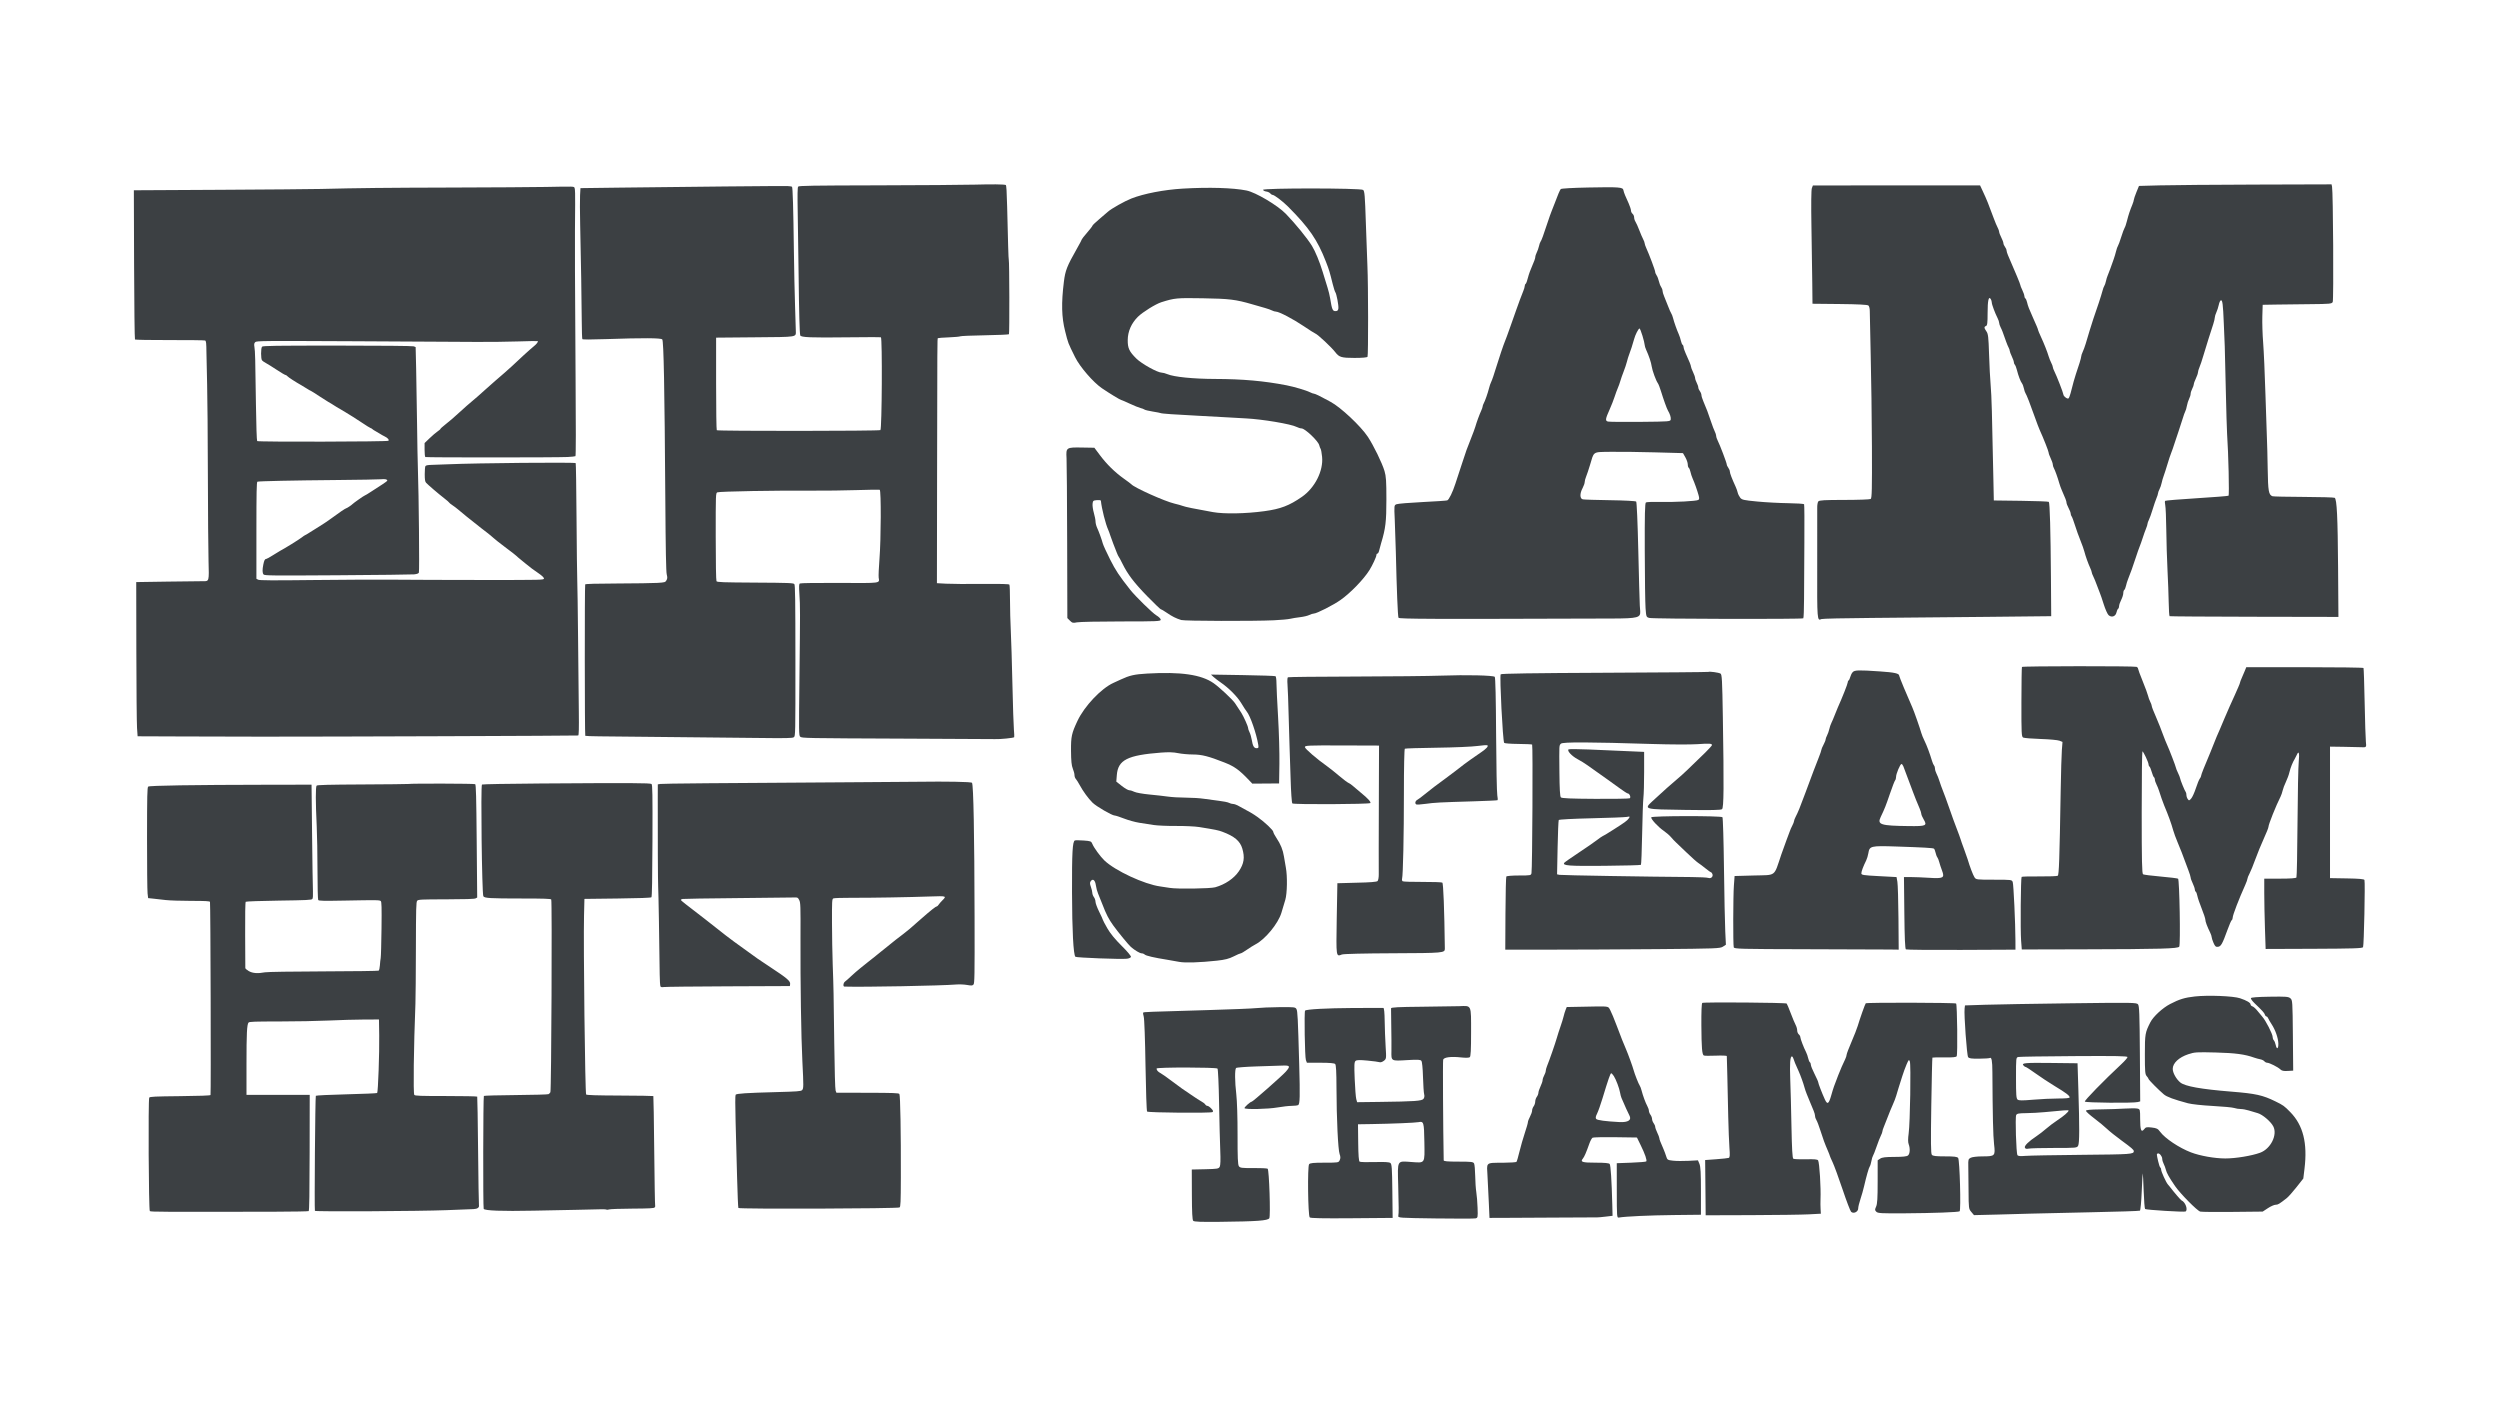 <svg width="1920" height="1080" viewBox="0 0 1920 1080" fill="none" xmlns="http://www.w3.org/2000/svg">
<path fill-rule="evenodd" clip-rule="evenodd" d="M748.579 141.802C740.538 142.023 706.896 142.266 673.82 142.343C623.674 142.458 613.566 142.621 612.986 143.319C612.481 143.928 612.39 149.439 612.652 163.513C612.851 174.16 613.158 195.619 613.336 211.2C613.671 240.516 614.088 255.863 614.597 257.583C615.047 259.106 622.693 259.418 650.941 259.063C664.591 258.892 676.105 258.885 676.529 259.047C677.696 259.494 677.326 329.427 676.152 330.311C675.146 331.068 551.238 331.162 550.48 330.406C550.2 330.127 549.971 314.017 549.971 294.606V259.313L579.809 259.048C613.48 258.747 611.212 259.121 611.182 253.882C611.174 252.354 610.913 243.84 610.603 234.96C610.293 226.081 609.886 206.89 609.7 192.314C609.282 159.724 608.821 144.014 608.267 143.453C608.036 143.218 606.476 142.963 604.801 142.887C601.582 142.739 523.533 143.475 474.731 144.112L445.793 144.49L445.488 149.973C445.321 152.988 445.357 163.132 445.57 172.514C446.169 198.99 446.702 231.476 446.781 246.314C446.821 253.73 447.026 260.079 447.237 260.42C447.498 260.843 453.392 260.846 465.593 260.433C493.985 259.47 507.49 259.539 508.602 260.651C509.708 261.756 510.386 297.132 510.968 384.221C511.223 422.271 511.539 439.004 512.044 441.081C512.637 443.522 512.604 444.302 511.849 445.65C510.985 447.195 510.634 447.296 504.867 447.662C501.528 447.873 487.777 448.079 474.31 448.119C458.021 448.166 449.693 448.403 449.431 448.827C448.976 449.564 449.037 564.65 449.493 565.106C449.661 565.273 454.516 565.453 460.284 565.506C500.825 565.877 555.639 566.438 579.823 566.73C604.616 567.03 608.62 566.954 609.675 566.168C610.879 565.271 610.894 564.563 610.874 507.404C610.857 460.483 610.702 449.365 610.052 448.581C609.343 447.728 605.831 447.595 580.045 447.446C554.873 447.3 550.76 447.15 550.262 446.363C549.917 445.816 549.681 432.046 549.675 412.115C549.666 379.325 549.686 378.77 550.893 378.125C552.257 377.395 596.758 376.602 624.297 376.817C633.344 376.888 648.422 376.701 657.804 376.401C667.186 376.101 675.206 375.986 675.624 376.143C676.777 376.58 676.642 414.086 675.433 429.304C674.914 435.838 674.642 442.281 674.827 443.621C675.449 448.11 677.359 447.853 644.591 447.691C627.275 447.605 614.809 447.777 614.31 448.109C613.618 448.57 613.551 450.053 613.941 456.199C614.564 466.003 614.566 468.607 613.973 520.698C613.496 562.636 613.525 564.922 614.553 565.774C615.941 566.926 617.03 566.946 697.709 567.287C733.394 567.438 763.277 567.595 764.115 567.636C768.057 567.829 778.694 566.756 778.91 566.142C779.041 565.771 778.934 563.136 778.672 560.288C778.41 557.44 777.9 541.813 777.54 525.562C777.179 509.311 776.619 490.806 776.293 484.439C775.968 478.073 775.695 467.655 775.686 461.289C775.679 454.922 775.47 449.398 775.224 449.012C774.897 448.501 769.179 448.358 754.062 448.482C742.67 448.576 730.245 448.481 726.452 448.269L719.555 447.886L719.685 363.203C719.838 262.87 719.854 260.132 720.263 259.723C720.437 259.548 724.213 259.264 728.652 259.091C733.091 258.919 737.061 258.559 737.473 258.292C737.885 258.025 746.356 257.669 756.297 257.502C766.237 257.334 774.598 256.968 774.878 256.688C775.349 256.216 775.219 200.355 774.744 199.577C774.519 199.209 774.116 186.096 773.487 158.608C773.226 147.241 772.902 142.202 772.422 142.058C770.66 141.528 761.976 141.435 748.579 141.802ZM418.987 143.577C409.94 143.745 377.727 143.95 347.402 144.032C295.768 144.172 275.245 144.393 246.27 145.12C239.736 145.284 204.782 145.578 168.594 145.774L102.797 146.13L102.982 203.186C103.084 234.568 103.388 260.465 103.659 260.737C103.929 261.008 115.934 261.206 130.337 261.176C144.74 261.147 156.959 261.289 157.49 261.493C158.306 261.806 158.471 263.259 158.547 270.801C158.596 275.717 158.834 286.729 159.076 295.274C159.317 303.818 159.572 334.798 159.641 364.117C159.71 393.436 159.943 423.516 160.157 430.962C160.604 446.481 160.613 446.445 156.162 446.356C154.622 446.325 142.397 446.467 128.994 446.671L104.625 447.042L104.712 499.858C104.76 528.906 104.998 555.552 105.242 559.07L105.685 565.467L138.662 565.596C156.8 565.667 184.936 565.739 201.187 565.756C250.019 565.807 443.303 565.092 444.055 564.858C444.567 564.697 444.695 559.702 444.532 546.167C444.41 536.007 444.153 510.697 443.961 489.922C443.769 469.148 443.486 449.272 443.333 445.753C443.178 442.235 442.927 420.611 442.773 397.7C442.619 374.79 442.33 355.882 442.132 355.684C441.37 354.922 366.157 355.601 344.051 356.571C339.695 356.761 334.133 356.962 331.691 357.016C328.59 357.084 327.089 357.376 326.715 357.982C326.42 358.459 326.186 361.275 326.196 364.24C326.208 368.363 326.447 369.889 327.212 370.734C328.674 372.35 336.757 379.271 341.158 382.674C343.252 384.294 344.967 385.784 344.97 385.987C344.972 386.188 346 387.029 347.254 387.855C348.509 388.681 350.515 390.189 351.714 391.206C356.348 395.137 358.687 397.024 369.639 405.663C369.974 405.927 371.756 407.294 373.599 408.701C375.442 410.107 377.909 412.144 379.082 413.227C380.255 414.309 383.819 417.133 387.002 419.502C393.272 424.167 396.38 426.628 397.907 428.133C398.443 428.662 400.938 430.71 403.451 432.684C405.964 434.658 408.295 436.503 408.63 436.783C408.965 437.063 411.158 438.609 413.504 440.219C416.248 442.102 417.768 443.556 417.768 444.297C417.768 445.416 416.464 445.448 370.858 445.427C345.057 445.415 314.489 445.31 302.929 445.194C291.368 445.078 263.398 445.199 240.771 445.463C209.35 445.829 199.312 445.771 198.278 445.217L196.923 444.492V407.331C196.923 378.134 197.086 370.12 197.684 369.935C199.073 369.506 225.432 368.95 257.846 368.666C275.437 368.512 291.097 368.243 292.647 368.068C295.584 367.737 297.445 368.123 297.445 369.063C297.445 369.366 295.869 370.604 293.942 371.812C292.015 373.021 288.216 375.485 285.497 377.288C282.779 379.091 280.35 380.566 280.1 380.566C279.668 380.566 271.286 386.457 270.639 387.215C270.064 387.889 266.424 390.313 265.987 390.313C265.426 390.313 259.935 394.027 254.728 397.929C252.492 399.604 248.425 402.346 245.691 404.021C242.956 405.697 239.34 407.958 237.654 409.047C235.968 410.136 234.446 411.027 234.273 411.027C234.098 411.027 232.957 411.806 231.736 412.759C229.521 414.488 218.673 421.199 214.895 423.178C214.225 423.529 211.757 425.04 209.412 426.535C207.066 428.03 204.821 429.264 204.422 429.279C203.403 429.314 202.868 430.357 202.23 433.546C201.42 437.602 201.474 440.061 202.398 441.175C203.145 442.075 208.072 442.13 259.012 441.801C289.7 441.603 316.249 441.294 318.009 441.116C320.172 440.897 321.369 440.46 321.701 439.769C322.2 438.731 321.644 379.485 320.959 360.684C320.753 355.033 320.455 339.169 320.297 325.431C320.139 311.692 319.83 292.823 319.611 283.499L319.211 266.547L317.732 265.984C316.865 265.655 292.566 265.422 259.099 265.422C211.218 265.422 201.832 265.558 201.247 266.264C200.271 267.439 200.268 275.585 201.243 276.76C201.67 277.274 202.997 278.2 204.193 278.817C205.388 279.435 209.093 281.745 212.426 283.951C215.76 286.158 218.811 287.963 219.206 287.963C219.601 287.963 220.278 288.389 220.711 288.91C221.416 289.761 227.075 293.43 231.498 295.906C232.419 296.422 234.332 297.586 235.749 298.495C237.167 299.404 238.476 300.148 238.66 300.148C238.844 300.148 241.896 302.067 245.442 304.412C248.987 306.758 252 308.677 252.137 308.677C252.275 308.677 253.546 309.425 254.964 310.34C257.868 312.214 257.62 312.064 265.208 316.53C268.277 318.336 273.793 321.831 277.468 324.297C281.143 326.764 284.379 328.781 284.661 328.781C284.943 328.781 285.536 329.127 285.979 329.55C286.421 329.973 287.469 330.661 288.307 331.079C289.145 331.498 290.653 332.386 291.658 333.054C292.663 333.721 294.33 334.662 295.362 335.144C297.701 336.238 299.047 337.783 298.303 338.519C297.549 339.266 198.242 339.482 197.498 338.739C197.174 338.415 196.771 326.379 196.562 310.782C196.08 274.833 195.952 269.909 195.414 266.598C195.049 264.357 195.167 263.609 196.017 262.759C197.012 261.764 201.471 261.724 272.695 262.076C314.286 262.282 355.992 262.516 365.374 262.597C374.757 262.679 389.253 262.514 397.587 262.23C405.922 261.947 412.864 261.837 413.013 261.986C413.483 262.456 411.933 264.449 409.845 266.062C407.851 267.6 397.351 277.148 393.128 281.262C391.923 282.434 389.162 284.898 386.991 286.737C384.819 288.575 381.803 291.179 380.289 292.524C378.775 293.869 375.365 296.888 372.713 299.234C370.061 301.579 367.454 303.91 366.92 304.412C366.386 304.915 364.457 306.56 362.633 308.068C360.809 309.575 358.886 311.22 358.36 311.723C357.833 312.226 355.399 314.419 352.949 316.597C350.499 318.775 347.874 321.127 347.115 321.824C346.356 322.521 344.054 324.412 342 326.026C339.945 327.64 338.264 329.158 338.264 329.4C338.264 329.64 337.236 330.534 335.979 331.386C334.723 332.237 331.981 334.585 329.887 336.604L326.079 340.275V345.458C326.079 348.309 326.341 350.804 326.662 351.002C327.347 351.425 428.04 351.404 435.971 350.979C438.946 350.819 441.636 350.531 441.947 350.338C442.296 350.123 442.333 327.183 442.043 290.798C441.548 228.37 441.42 176.684 441.714 157.129C441.817 150.268 441.643 144.957 441.295 144.335C440.609 143.108 441.886 143.151 418.987 143.577ZM720.655 600.275C720.6 600.321 693.414 600.524 660.241 600.726C550.991 601.394 509.179 601.762 507.172 602.073L505.193 602.381L505.164 612.862C505.091 639.634 505.274 679.023 505.482 681.22C505.69 683.418 506.443 726.857 506.644 748.235C506.689 752.927 506.96 757.134 507.249 757.585C507.596 758.127 508.418 758.284 509.681 758.048C510.731 757.851 532.973 757.602 559.109 757.493L606.629 757.297L606.819 755.697C607.082 753.464 604.387 751.173 591.703 742.844C587.515 740.094 583.128 737.163 581.955 736.33C566.889 725.629 558.749 719.607 552.118 714.256C548.32 711.192 534.553 700.479 526.69 694.47C524.608 692.879 522.895 691.377 522.883 691.132C522.87 690.887 523.477 690.557 524.231 690.399C524.984 690.241 543.97 689.946 566.42 689.743C588.87 689.541 608.472 689.322 609.98 689.258C612.546 689.148 612.791 689.277 613.807 691.273C614.806 693.234 614.884 695.583 614.784 720.516C614.647 754.837 615.278 796.439 616.217 814.946C617.208 834.481 617.192 836.02 615.979 837.233C615.108 838.103 612.384 838.308 595.874 838.744C573.152 839.344 565.736 839.827 564.965 840.757C564.608 841.187 564.6 849.041 564.942 861.552C565.245 872.609 565.759 891.878 566.085 904.37C566.411 916.863 566.857 927.374 567.076 927.728C567.651 928.66 689.572 928.251 690.855 927.313C691.657 926.727 691.794 923.545 691.853 904.145C691.957 869.88 691.45 841.148 690.725 840.163C690.202 839.453 685.984 839.297 666.232 839.255L642.371 839.205L641.753 837.585C641.38 836.608 640.968 822.289 640.715 801.543C640.227 761.512 640.189 759.562 639.52 740.62C639.241 732.746 638.992 718.257 638.966 708.424C638.922 692.253 639.016 690.491 639.945 689.994C640.509 689.692 646.814 689.473 653.957 689.508C668.435 689.579 698.4 689.074 714.919 688.48C726.857 688.052 727.138 688.147 723.753 691.472C722.665 692.542 721.37 694.032 720.877 694.782C720.384 695.532 719.749 696.146 719.466 696.146C718.636 696.146 714.964 699.058 707.168 705.894C703.157 709.412 699.319 712.775 698.639 713.366C697.018 714.776 691.54 719.065 688.019 721.681C686.479 722.824 685.083 723.947 684.915 724.174C684.747 724.402 683.24 725.619 681.564 726.879C679.889 728.138 677.696 729.896 676.69 730.785C675.685 731.674 673.355 733.558 671.512 734.973C669.669 736.388 667.339 738.229 666.333 739.065C665.328 739.901 662.861 741.884 660.85 743.471C658.84 745.058 655.636 747.838 653.731 749.648C651.825 751.459 649.701 753.336 649.009 753.821C647.645 754.777 647.276 757.663 648.514 757.703C662.645 758.172 723.251 757.036 734.463 756.093C736.751 755.9 740.427 756.057 742.632 756.441C746.104 757.045 746.769 757.009 747.609 756.168C748.482 755.293 748.569 750.149 748.474 704.501C748.341 640.449 747.63 603.02 746.511 601.21C746.261 600.806 741.445 600.5 733.435 600.381C726.461 600.277 720.71 600.23 720.655 600.275ZM415.23 601.716C390.713 601.883 370.426 602.249 370.147 602.528C369.107 603.567 370.124 686.259 371.202 688.291C371.999 689.796 376.12 690.043 400.522 690.049C417.738 690.053 422.985 690.229 423.354 690.816C424.09 691.984 423.453 837.161 422.705 838.811C422.451 839.372 421.785 840.05 421.224 840.32C420.664 840.588 409.376 840.9 396.141 841.012C382.905 841.124 371.867 841.422 371.612 841.674C371.056 842.223 370.917 926.914 371.47 928.355C372.023 929.797 385.474 930.302 409.848 929.797C420.571 929.574 435.375 929.281 442.747 929.146C450.118 929.011 458.164 928.825 460.625 928.733C463.086 928.642 465.394 928.749 465.753 928.97C466.111 929.192 467.031 929.135 467.797 928.844C468.563 928.553 476.595 928.273 485.648 928.223C498.62 928.15 502.252 927.956 502.788 927.309C503.163 926.858 503.331 926.264 503.162 925.99C502.993 925.716 502.672 906.719 502.449 883.774C502.227 860.829 501.918 841.93 501.764 841.776C501.609 841.621 490.093 841.446 476.173 841.386C457.934 841.307 450.664 841.08 450.155 840.571C449.35 839.768 448.002 725.496 448.534 703.152L448.839 690.359L474.244 690.054C490.983 689.854 499.87 689.528 500.297 689.101C500.739 688.659 500.99 674.884 501.089 645.642C501.21 609.509 501.099 602.72 500.377 602.121C499.398 601.308 484.937 601.239 415.23 601.716ZM313.59 602.09C312.92 602.204 296.964 602.373 278.132 602.464C252.676 602.587 243.708 602.816 243.169 603.354C242.326 604.199 242.354 616.057 243.242 634.614C243.556 641.148 243.821 656.364 243.832 668.426C243.843 680.489 244.09 690.735 244.381 691.193C244.819 691.885 248.335 691.963 264.933 691.647C289.731 691.174 291.443 691.198 292.438 692.024C293.081 692.557 293.194 696.749 293.005 713.152C292.875 724.406 292.591 734.573 292.374 735.746C292.156 736.919 291.876 739.483 291.752 741.444C291.628 743.405 291.201 745.212 290.802 745.458C290.404 745.704 271.297 745.96 248.344 746.026C224.655 746.094 205.27 746.4 203.511 746.734C197.938 747.791 193.956 747.484 191.036 745.773C189.583 744.921 188.4 743.893 188.408 743.488C188.415 743.084 188.358 731.583 188.28 717.932C188.193 702.677 188.364 692.9 188.723 692.563C189.044 692.261 200.543 691.859 214.275 691.669C235.453 691.375 239.345 691.184 239.91 690.412C240.316 689.857 240.482 687.527 240.335 684.447C240.203 681.667 239.907 662.121 239.68 641.011L239.264 602.63L205.452 602.683C148.265 602.774 114.798 603.294 113.818 604.107C113.084 604.716 112.947 610.803 112.927 643.633C112.914 664.976 113.097 684.084 113.333 686.094L113.763 689.749L117.723 690.162C119.901 690.389 124.15 690.866 127.166 691.223C130.182 691.58 139.032 691.874 146.833 691.877C157.634 691.88 161.078 692.063 161.271 692.643C161.697 693.916 162.096 840.322 161.675 840.991C161.423 841.391 153.042 841.698 138.256 841.846C118.771 842.043 115.134 842.217 114.618 842.981C113.742 844.277 114.178 929.226 115.065 930.113C115.7 930.748 124.504 930.791 212.253 930.587C225.544 930.557 236.714 930.349 237.076 930.124C237.538 929.839 237.754 916.403 237.799 885.278L237.863 840.838H213.585H189.307V817.383C189.307 793.543 189.639 786.834 190.89 785.326C191.462 784.637 195.724 784.484 214.342 784.484C226.855 784.484 244.025 784.16 252.496 783.764C260.967 783.367 273.107 783.025 279.473 783.002L291.049 782.961L291.238 795.146C291.446 808.474 290.367 838.717 289.659 839.425C289.415 839.669 278.844 840.124 266.169 840.435C253.493 840.747 242.868 841.255 242.559 841.564C242.08 842.043 241.386 928.535 241.851 929.931C242.086 930.639 322.086 930.223 342.833 929.406C352.885 929.01 362.252 928.644 363.647 928.592C366.676 928.48 368.204 927.389 367.837 925.604C367.69 924.888 367.392 905.935 367.176 883.485C366.96 861.036 366.656 842.462 366.5 842.21C366.344 841.958 355.574 841.752 342.567 841.752C322.592 841.752 318.803 841.614 318.181 840.864C317.295 839.796 317.738 804.038 319.049 770.777C319.208 766.756 319.37 747.565 319.409 728.131C319.472 697.392 319.602 692.661 320.41 691.76C321.249 690.824 323.392 690.721 342.647 690.688C357.043 690.663 364.365 690.431 365.22 689.974L366.485 689.297L366.106 646.014C365.805 611.676 365.565 602.628 364.941 602.233C364.208 601.768 316.257 601.634 313.59 602.09Z" fill="#3C4043"/>
<path d="M1642.73 142.793L1658.73 142.363C1667.52 142.126 1700.8 141.854 1732.68 141.757L1790.63 141.581L1791.01 143.399C1791.84 147.313 1792.33 230.461 1791.53 231.949C1790.79 233.33 1789.41 233.463 1774.33 233.596C1765.32 233.675 1753.39 233.818 1747.84 233.914L1737.74 234.087L1737.47 242.974C1737.32 247.861 1737.6 256.95 1738.1 263.171C1738.6 269.392 1739.39 287.207 1739.86 302.759C1740.32 318.311 1740.84 333.762 1741.01 337.095C1741.18 340.428 1741.44 350.789 1741.59 360.121C1741.87 377.405 1742.32 379.98 1745.27 381.113C1745.88 381.346 1756.66 381.579 1769.23 381.632C1781.81 381.685 1792.52 381.991 1793.04 382.313C1794.71 383.343 1795.38 397.151 1795.65 435.944L1795.91 473.796L1731.34 473.674C1695.82 473.607 1666.53 473.409 1666.25 473.233C1665.96 473.057 1665.65 468.258 1665.56 462.568C1665.46 456.878 1665.05 445.678 1664.63 437.68C1664.23 429.682 1663.81 415.866 1663.71 406.979C1663.61 398.092 1663.25 389.549 1662.91 387.994C1662.56 386.439 1662.54 384.931 1662.85 384.642C1663.16 384.353 1674.06 383.456 1687.08 382.649C1700.09 381.842 1711.08 380.969 1711.5 380.711C1712.19 380.287 1711.45 348.378 1710.4 333.056C1710.2 330.167 1709.75 314.898 1709.41 299.123C1709.07 283.349 1708.71 268.443 1708.61 265.999C1708.51 263.555 1708.19 255.739 1707.89 248.629C1707.26 233.301 1706.87 230.238 1705.6 230.66C1705.09 230.833 1704.37 232.401 1704.02 234.146C1703.66 235.891 1702.83 238.464 1702.18 239.864C1701.52 241.264 1700.98 243.033 1700.98 243.795C1700.98 244.557 1700.44 246.865 1699.78 248.925C1699.12 250.984 1697.52 255.941 1696.23 259.94C1694.94 263.939 1693.1 269.938 1692.14 273.27C1691.18 276.603 1689.87 280.524 1689.22 281.983C1688.58 283.442 1688.04 285.26 1688.03 286.022C1688.01 286.785 1687.3 288.863 1686.44 290.64C1685.58 292.418 1684.86 294.417 1684.85 295.084C1684.83 295.75 1684.27 297.337 1683.61 298.609C1682.94 299.883 1682.4 301.628 1682.4 302.487C1682.4 303.347 1681.89 305.045 1681.26 306.26C1680.63 307.475 1679.85 309.912 1679.54 311.674C1679.22 313.436 1678.7 315.241 1678.38 315.685C1678.06 316.13 1676.97 319.22 1675.96 322.553C1674.95 325.885 1673.65 329.884 1673.07 331.44C1672.49 332.995 1671.21 336.812 1670.23 339.923C1669.25 343.033 1667.99 346.669 1667.42 348.002C1666.86 349.335 1665.59 353.152 1664.61 356.485C1663.62 359.818 1662.33 363.817 1661.75 365.372C1661.16 366.927 1660.44 369.406 1660.15 370.879C1659.86 372.354 1659.12 374.535 1658.49 375.727C1657.87 376.919 1657.36 378.336 1657.36 378.877C1657.36 379.417 1656.84 381.053 1656.2 382.513C1655.57 383.972 1654.23 387.892 1653.22 391.225C1652.21 394.558 1650.91 398.193 1650.33 399.304C1649.76 400.415 1649.28 401.766 1649.28 402.306C1649.28 402.847 1648.77 404.483 1648.16 405.942C1647.54 407.401 1646.41 410.595 1645.63 413.039C1644.85 415.483 1643.75 418.573 1643.19 419.906C1642.63 421.239 1641.36 424.875 1640.36 427.985C1638.39 434.115 1635.89 441.104 1634.29 444.951C1633.74 446.284 1633.04 448.552 1632.74 449.992C1632.43 451.431 1631.85 452.815 1631.44 453.069C1631.03 453.322 1630.69 454.431 1630.69 455.534C1630.69 456.636 1629.97 458.964 1629.08 460.705C1628.19 462.447 1627.46 464.593 1627.46 465.473C1627.46 466.353 1627.13 467.281 1626.72 467.534C1626.31 467.788 1625.73 469.082 1625.44 470.41C1624.77 473.454 1621.67 474.491 1619.39 472.431C1618.55 471.665 1616.86 467.896 1615.65 464.054C1614.44 460.213 1613.19 456.524 1612.87 455.858C1612.56 455.191 1611.51 452.465 1610.55 449.799C1609.59 447.132 1608.27 443.922 1607.63 442.664C1606.98 441.406 1606.46 440.007 1606.46 439.554C1606.46 439.102 1605.93 437.586 1605.28 436.186C1603.71 432.794 1601.66 427.027 1600.78 423.542C1600.39 421.986 1599.03 418.169 1597.76 415.058C1596.48 411.948 1594.59 406.676 1593.56 403.344C1592.52 400.011 1591.36 396.939 1590.98 396.517C1590.61 396.095 1590.3 395.181 1590.3 394.485C1590.3 393.79 1589.57 391.864 1588.68 390.206C1587.79 388.548 1587.07 386.657 1587.07 386.004C1587.07 384.906 1586.15 382.496 1583.38 376.279C1582.79 374.946 1581.94 372.583 1581.5 371.027C1580.28 366.696 1578.26 361.087 1577.37 359.526C1576.92 358.754 1576.55 357.482 1576.54 356.698C1576.52 355.915 1575.81 353.819 1574.95 352.041C1574.09 350.264 1573.37 348.28 1573.36 347.631C1573.33 346.561 1569.25 336.22 1566.49 330.228C1565.87 328.895 1564.22 324.532 1562.81 320.533C1559.36 310.729 1556.32 302.933 1555.56 301.951C1555.22 301.507 1554.67 299.871 1554.35 298.315C1554.02 296.76 1553.35 294.991 1552.86 294.384C1551.78 293.041 1550.07 288.538 1548.99 284.177C1548.55 282.4 1547.85 280.6 1547.43 280.178C1547.01 279.756 1546.66 278.847 1546.64 278.158C1546.63 277.47 1545.91 275.452 1545.05 273.674C1544.2 271.897 1543.48 269.983 1543.47 269.421C1543.45 268.86 1543.08 267.769 1542.64 266.998C1542.2 266.226 1541.33 264.141 1540.7 262.363C1538.05 254.781 1537.5 253.366 1536.46 251.332C1535.85 250.153 1535.36 248.637 1535.36 247.964C1535.36 247.291 1534.84 245.711 1534.2 244.453C1532.15 240.42 1529.7 233.832 1529.69 232.321C1529.68 231.515 1529.32 230.31 1528.88 229.643C1527.28 227.206 1526.5 230.725 1526.48 240.373C1526.48 248.08 1526.24 249.98 1525.26 250.356C1523.66 250.97 1523.73 251.878 1525.58 254.519C1526.91 256.414 1527.18 258.771 1527.6 272.058C1527.86 280.501 1528.42 291.408 1528.85 296.296C1529.54 304.317 1529.88 316.038 1530.92 368.2L1531.25 384.358L1552.09 384.621C1563.55 384.767 1573.18 385.13 1573.49 385.429C1574.27 386.177 1574.87 407.746 1575.12 443.335L1575.33 473.228L1525.25 473.761C1497.71 474.054 1458.26 474.417 1437.6 474.569C1416.94 474.72 1399.49 475.113 1398.82 475.441C1395.56 477.049 1395.51 476.421 1395.62 434.378C1395.68 412.199 1395.68 392.289 1395.63 390.134C1395.57 387.978 1395.95 385.705 1396.47 385.084C1397.22 384.174 1401.14 383.951 1416.49 383.942C1426.99 383.934 1436.08 383.613 1436.69 383.226C1437.61 382.643 1437.77 375.787 1437.64 343.045C1437.54 321.332 1437.13 289.752 1436.7 272.866C1436.28 255.981 1435.96 240.674 1435.99 238.851C1436.01 236.986 1435.55 235.138 1434.93 234.624C1434.2 234.01 1426.98 233.64 1412.91 233.494L1391.99 233.279L1391.82 217.12C1391.72 208.233 1391.43 188.729 1391.18 173.776C1390.89 156.811 1391.02 145.808 1391.51 144.508L1392.31 142.426L1456.5 142.398L1520.69 142.371L1522.86 147.025C1525.94 153.636 1527.04 156.37 1531.27 167.838C1532.25 170.504 1533.57 173.65 1534.21 174.83C1534.84 176.009 1535.36 177.478 1535.36 178.093C1535.36 178.708 1536.09 180.637 1536.98 182.38C1537.86 184.124 1538.6 186.109 1538.62 186.792C1538.63 187.477 1539.18 188.742 1539.83 189.604C1540.48 190.467 1541.02 191.684 1541.02 192.31C1541.02 192.935 1541.51 194.593 1542.12 195.993C1548.07 209.7 1551.55 218.066 1551.56 218.736C1551.57 219.181 1552.27 220.998 1553.13 222.776C1553.99 224.553 1554.71 226.622 1554.72 227.374C1554.74 228.125 1555.08 228.947 1555.5 229.2C1555.91 229.454 1556.5 230.837 1556.82 232.274C1557.38 234.865 1558.42 237.549 1561.24 243.781C1563.89 249.622 1565.25 252.904 1565.25 253.448C1565.25 253.743 1566.21 256.051 1567.39 258.577C1569.84 263.868 1572.31 270.106 1573.42 273.835C1573.85 275.257 1574.72 277.438 1575.37 278.682C1576.02 279.927 1576.55 281.37 1576.56 281.89C1576.56 282.409 1577.09 283.863 1577.74 285.121C1579.41 288.369 1584.64 301.817 1584.64 302.853C1584.64 304.305 1587.84 306.756 1588.65 305.931C1589.06 305.52 1589.77 303.728 1590.22 301.951C1592 294.895 1593.44 289.718 1594.25 287.409C1596.4 281.332 1598.38 274.779 1598.38 273.736C1598.38 273.108 1598.88 271.564 1599.49 270.306C1600.11 269.048 1601.15 266.201 1601.82 263.979C1602.48 261.757 1603.84 257.213 1604.84 253.88C1605.83 250.548 1607.1 246.549 1607.65 244.993C1610.4 237.263 1613.93 226.468 1614.64 223.615C1615.07 221.856 1615.73 220.038 1616.1 219.576C1616.47 219.114 1617.04 217.476 1617.37 215.935C1617.7 214.395 1618.25 212.577 1618.58 211.896C1618.92 211.215 1619.9 208.658 1620.77 206.214C1621.64 203.77 1622.81 200.498 1623.36 198.942C1623.92 197.387 1624.72 194.675 1625.15 192.915C1625.58 191.155 1626.22 189.337 1626.57 188.875C1626.93 188.414 1628.07 185.309 1629.11 181.976C1630.15 178.644 1631.33 175.482 1631.72 174.951C1632.11 174.419 1632.91 172.056 1633.5 169.699C1634.63 165.145 1635.87 161.422 1637.67 157.106C1638.27 155.646 1638.77 154.01 1638.78 153.47C1638.78 152.929 1639.67 150.306 1640.75 147.64L1642.73 142.793Z" fill="#3C4043"/>
<path d="M868.882 152.463C878.488 148.689 894.097 145.683 908.421 144.849C928.472 143.681 946.965 144.229 957.3 146.297C964.39 147.716 981.264 157.732 987.575 164.268C995.049 172.007 1003.89 182.861 1007.59 188.844C1010.12 192.936 1013.52 201.18 1015.82 208.792C1017.21 213.373 1018.92 218.922 1019.62 221.124C1020.33 223.326 1021.2 226.962 1021.57 229.204C1022.95 237.707 1023.46 238.934 1025.6 238.934C1027.09 238.934 1027.66 238.443 1027.87 236.959C1028.18 234.74 1026.47 225.642 1025.51 224.382C1025.16 223.932 1024.29 221.205 1023.57 218.323C1021.1 208.413 1020.8 207.406 1018.3 200.961C1011.79 184.197 1005.39 174.894 989.153 158.616C985.11 154.562 978.631 149.66 977.316 149.66C976.858 149.66 976.049 149.136 975.517 148.496C974.987 147.856 973.607 147.22 972.451 147.082C971.296 146.944 970.2 146.372 970.016 145.809C969.536 144.351 1044.89 144.392 1046.86 145.851C1048.01 146.699 1048.29 150.12 1048.97 171.07C1049.4 184.4 1049.95 199.488 1050.19 204.598C1050.83 218.352 1050.89 272.981 1050.26 274.004C1049.91 274.56 1046.21 274.886 1040.24 274.886C1030.3 274.886 1028.44 274.337 1025.57 270.573C1022.64 266.725 1012.15 256.908 1010.15 256.14C1009.44 255.869 1005.44 253.329 1001.26 250.494C993.299 245.098 982.307 239.338 979.971 239.338C979.218 239.338 977.872 238.947 976.978 238.468C976.084 237.99 973.654 237.12 971.578 236.536C969.502 235.952 965.076 234.681 961.743 233.712C948.979 229.998 944.204 229.414 923.772 229.073C903.65 228.737 902.18 228.875 891.954 232.085C887.58 233.457 877.475 239.735 873.89 243.308C868.86 248.321 866.146 254.537 866.098 261.152C866.053 267.421 867.211 269.909 872.732 275.398C876.739 279.383 889.035 286.197 892.218 286.197C893.102 286.197 895.018 286.706 896.477 287.33C901.566 289.503 916.388 290.991 933.466 291.04C954.368 291.101 970.834 292.567 988 295.896C993.938 297.048 1003.45 299.871 1006.18 301.293C1007.29 301.872 1008.62 302.347 1009.14 302.35C1009.95 302.354 1014.24 304.41 1019.31 307.225C1020.08 307.657 1021.24 308.283 1021.87 308.616C1029.55 312.679 1045.03 327.187 1050.48 335.429C1054.91 342.116 1061.44 355.52 1063.3 361.736C1064.5 365.734 1064.75 369.558 1064.75 383.55C1064.75 400.675 1064.13 405.847 1060.73 417.078C1060.13 419.078 1059.42 421.713 1059.15 422.936C1058.88 424.158 1058.3 425.157 1057.87 425.157C1057.43 425.157 1057.08 425.666 1057.08 426.289C1057.08 427.616 1054.06 434.132 1051.73 437.857C1047.26 444.985 1037.25 455.327 1029.57 460.754C1023.96 464.72 1011.22 471.208 1009.04 471.208C1008.31 471.208 1006.73 471.708 1005.53 472.318C1004.33 472.927 1001.17 473.679 998.503 473.987C995.837 474.296 992.383 474.858 990.828 475.236C989.273 475.614 983.638 476.128 978.305 476.378C962.418 477.123 909.825 476.975 907.209 476.178C903.266 474.975 900.174 473.428 896.109 470.621C894.002 469.167 891.969 467.977 891.589 467.977C891.209 467.977 886.503 463.47 881.13 457.962C871.002 447.578 866.085 441.119 862.001 432.832C860.687 430.166 859.415 427.803 859.173 427.581C858.932 427.359 858.247 425.905 857.65 424.349C857.053 422.794 855.844 419.704 854.963 417.482C854.083 415.26 853.032 412.352 852.627 411.019C852.223 409.686 851.556 407.868 851.144 406.979C849.094 402.549 846.083 390.626 845.47 384.511C845.434 384.151 844.041 383.969 842.375 384.107C839.604 384.336 839.323 384.584 839.09 387.001C838.951 388.454 839.405 391.6 840.1 393.992C840.796 396.384 841.365 399.321 841.365 400.519C841.365 401.716 841.894 403.841 842.54 405.242C843.954 408.302 846.075 414.148 846.982 417.482C847.345 418.815 849.871 424.331 852.596 429.738C856.826 438.132 859.562 442.252 868.017 452.961C871.943 457.935 885.108 470.831 888.021 472.558C889.91 473.677 891.455 475.195 891.455 475.93C891.455 477.151 888.798 477.268 860.956 477.268C844.183 477.268 828.938 477.583 827.082 477.967C824.071 478.592 823.49 478.452 821.713 476.675L819.722 474.684L819.583 416.19C819.507 384.019 819.293 355.081 819.108 351.883C818.632 343.668 818.878 343.498 830.888 343.703L840.475 343.868L844.746 349.57C850.01 356.599 856.282 362.75 863.178 367.647C866.067 369.698 868.611 371.603 868.834 371.881C870.844 374.393 894.57 385.051 901.958 386.761C904.402 387.328 907.31 388.145 908.421 388.578C910.401 389.349 916.824 390.66 931.535 393.295C940.152 394.838 956.71 394.539 971.034 392.581C983.503 390.876 990.1 388.36 999.877 381.582C1009.84 374.672 1016.42 361.635 1015.37 350.875C1015.08 347.962 1014.58 345.215 1014.26 344.77C1013.94 344.326 1013.45 343.053 1013.18 341.943C1012.39 338.672 1002.2 329.016 999.551 329.016C998.708 329.016 997.036 328.508 995.835 327.887C991.537 325.664 969.485 321.954 956.896 321.336C951.786 321.085 945.242 320.716 942.353 320.515C939.465 320.315 929.831 319.787 920.944 319.341C902.562 318.42 892.073 317.682 891.391 317.261C891.134 317.103 888.421 316.573 885.363 316.085C882.305 315.596 879.425 314.902 878.964 314.542C878.502 314.183 877.11 313.646 875.871 313.35C874.63 313.053 870.92 311.549 867.627 310.007C864.332 308.464 861.402 307.202 861.116 307.202C860.436 307.202 851.86 301.981 846.269 298.163C839.586 293.6 829.323 281.714 825.673 274.312C820.034 262.875 820.442 263.939 818 254.284C815.292 243.581 815.031 232.857 817.075 216.313C818.139 207.701 819.427 204.427 827.024 191.037C829.135 187.317 830.862 184.057 830.862 183.793C830.862 183.529 832.68 181.223 834.901 178.67C837.123 176.115 838.962 173.724 838.988 173.355C839.013 172.987 841.405 170.686 844.302 168.242C847.2 165.798 850.178 163.247 850.921 162.574C853.49 160.248 863.699 154.5 868.882 152.463Z" fill="#3C4043"/>
<path d="M1552.45 539.268C1552.47 524.719 1552.66 512.542 1552.86 512.207C1553.28 511.514 1639.03 511.441 1640.83 512.133C1641.47 512.381 1642.01 513 1642.01 513.508C1642.02 514.016 1643.63 518.377 1645.6 523.2C1647.57 528.024 1649.42 533.047 1649.71 534.364C1650 535.68 1650.74 537.733 1651.37 538.925C1651.99 540.117 1652.5 541.5 1652.5 542C1652.51 542.782 1653.68 545.793 1656.54 552.403C1657.91 555.547 1659.56 559.733 1661.32 564.522C1662.3 567.188 1663.61 570.46 1664.24 571.793C1665.91 575.388 1671.08 588.821 1671.12 589.654C1671.13 590.05 1671.85 591.829 1672.7 593.607C1673.56 595.384 1674.28 597.202 1674.3 597.646C1674.34 598.713 1677.98 607.635 1678.65 608.302C1678.93 608.588 1679.17 609.601 1679.17 610.553C1679.17 611.505 1679.63 612.918 1680.2 613.693C1681.16 615.011 1681.33 614.982 1682.86 613.241C1683.75 612.218 1685.36 608.654 1686.44 605.321C1687.52 601.989 1688.87 598.688 1689.44 597.986C1690.01 597.285 1690.48 596.267 1690.48 595.723C1690.48 594.911 1692.83 588.972 1697.71 577.448C1698.08 576.56 1699.17 573.833 1700.13 571.389C1702.07 566.44 1702.55 565.31 1704.88 560.078C1705.77 558.079 1707.3 554.443 1708.28 551.999C1709.26 549.555 1711.07 545.374 1712.3 542.708C1713.53 540.042 1715.26 536.225 1716.14 534.225C1717.01 532.226 1718.33 529.262 1719.05 527.64C1719.78 526.018 1720.37 524.437 1720.37 524.126C1720.37 523.816 1720.89 522.417 1721.53 521.017C1722.17 519.617 1723.24 517.108 1723.91 515.441L1725.14 512.412H1769.97C1794.63 512.412 1814.97 512.685 1815.17 513.018C1815.37 513.35 1815.77 525.257 1816.05 539.477C1816.32 553.696 1816.75 567.238 1816.99 569.571C1817.47 574.142 1817.52 574.096 1812.75 573.839C1811.34 573.764 1805.52 573.635 1799.82 573.555L1789.45 573.409V623.903V674.398L1802.5 674.619C1811.9 674.779 1815.65 675.117 1815.9 675.831C1816.54 677.593 1815.52 726.31 1814.82 727.437C1814.27 728.324 1807.22 728.554 1777.08 728.669L1740.01 728.81L1739.48 712.987C1739.19 704.284 1738.95 692.132 1738.95 685.982V674.802H1751.02C1759.12 674.802 1763.28 674.501 1763.66 673.89C1763.97 673.388 1764.34 654.574 1764.49 632.08C1764.64 609.586 1765.06 588.342 1765.43 584.871C1766.11 578.5 1765.48 576.186 1764 579.622C1763.56 580.648 1762.85 582.033 1762.44 582.7C1760.81 585.295 1759.04 589.721 1758.29 593.022C1757.87 594.921 1756.64 598.299 1755.56 600.528C1754.49 602.756 1753.36 605.746 1753.06 607.172C1752.75 608.598 1752.04 610.674 1751.48 611.785C1748.02 618.599 1742.18 633.193 1742.18 635.028C1742.18 635.703 1740.56 639.801 1738.57 644.133C1736.59 648.465 1733.67 655.593 1732.09 659.972C1730.51 664.351 1728.5 669.279 1727.62 670.922C1726.74 672.565 1726.03 674.36 1726.03 674.908C1726.03 675.458 1725.28 677.567 1724.36 679.596C1719.54 690.269 1714.72 702.82 1714.72 704.688C1714.72 705.528 1714.38 706.422 1713.97 706.674C1713.56 706.927 1712.08 710.312 1710.68 714.195C1706.8 724.948 1705.71 726.878 1703.4 727.147C1701.73 727.342 1701.15 726.829 1699.97 724.112C1699.19 722.313 1698.56 720.328 1698.56 719.7C1698.56 719.073 1698.05 717.53 1697.42 716.272C1695.14 711.649 1693.71 707.832 1693.71 706.328C1693.71 705.48 1692.45 701.665 1690.92 697.852C1689.38 694.04 1687.88 689.653 1687.59 688.103C1687.3 686.554 1686.74 685.087 1686.35 684.844C1685.95 684.601 1685.62 683.786 1685.6 683.035C1685.59 682.284 1684.87 680.215 1684.02 678.437C1683.16 676.66 1682.44 674.667 1682.43 674.009C1682.41 673.351 1681.63 670.807 1680.68 668.354C1678.97 663.907 1677.49 659.96 1675.53 654.604C1674.96 653.049 1673.49 649.436 1672.27 646.576C1671.05 643.716 1669.59 639.717 1669.02 637.689C1667.52 632.311 1665.35 626.325 1662.12 618.652C1661.2 616.475 1659.05 610.359 1658.09 607.18C1657.65 605.758 1656.77 603.577 1656.12 602.333C1655.47 601.088 1654.94 599.455 1654.94 598.704C1654.93 597.952 1654.62 597.144 1654.23 596.907C1653.85 596.669 1653.07 594.821 1652.51 592.799C1651.94 590.776 1651.16 588.928 1650.78 588.69C1650.4 588.454 1650.08 587.714 1650.08 587.046C1650.08 585.498 1646.11 577.044 1645.38 577.044C1645.08 577.044 1644.83 598.144 1644.83 623.932C1644.83 661.244 1645.04 670.951 1645.87 671.462C1646.44 671.815 1652.52 672.59 1659.37 673.186C1666.23 673.781 1672.25 674.522 1672.76 674.834C1673.85 675.511 1674.72 725.134 1673.67 727.013C1672.79 728.57 1659.78 728.931 1599.18 729.081L1552.73 729.196L1552.21 722.399C1551.6 714.384 1551.93 674.125 1552.61 673.44C1552.87 673.181 1559 673.024 1566.24 673.092C1573.47 673.16 1579.82 672.93 1580.34 672.583C1581.31 671.937 1581.7 660.807 1582.62 606.533C1582.84 593.203 1583.25 579.484 1583.51 576.046L1584 569.797L1581.7 568.862C1580.43 568.348 1573.94 567.755 1567.27 567.544C1560.61 567.333 1554.54 566.836 1553.78 566.441C1552.53 565.785 1552.41 563.368 1552.45 539.268Z" fill="#3C4043"/>
<path d="M1232.11 516.677C1275.59 516.488 1311.53 516.193 1311.97 516.021C1313.13 515.573 1319.82 516.484 1321.33 517.296C1322.46 517.898 1322.68 522.023 1323.15 550.878C1324.02 604.464 1323.88 620.31 1322.53 621.435C1321.66 622.154 1314.47 622.299 1294.06 622.009C1262.14 621.558 1262.35 621.614 1269.19 615.2C1275.24 609.529 1285.73 600.181 1288.95 597.586C1291.65 595.41 1298.35 589.062 1309.61 578.006C1312.46 575.202 1314.8 572.605 1314.8 572.235C1314.8 570.997 1312.84 570.874 1303.49 571.527C1298.38 571.884 1282.93 571.823 1269.15 571.392C1220.75 569.875 1200.17 569.797 1198.84 571.124C1197.37 572.595 1197.44 571.396 1197.63 593.203C1197.74 605.918 1198.07 611.679 1198.74 612.374C1199.45 613.112 1206.25 613.406 1225.2 613.518C1239.22 613.602 1251.12 613.405 1251.64 613.082C1252.74 612.405 1251.48 609.361 1250.1 609.361C1249.66 609.361 1246.96 607.634 1244.11 605.523C1241.27 603.412 1237.1 600.413 1234.85 598.858C1230.43 595.806 1224.22 591.395 1219.06 587.649C1217.29 586.358 1213.88 584.262 1211.5 582.991C1207.09 580.636 1203.35 576.578 1204.62 575.534C1205.01 575.216 1212.05 575.248 1220.27 575.605C1228.5 575.962 1241.4 576.523 1248.96 576.851L1262.69 577.448V592.799C1262.69 601.241 1262.44 610.149 1262.14 612.592C1261.84 615.036 1261.41 627.533 1261.17 640.364C1260.93 653.193 1260.51 663.918 1260.23 664.197C1259.96 664.475 1247.23 664.815 1231.96 664.953C1204.89 665.196 1199.96 664.831 1201.29 662.681C1201.54 662.279 1206.55 658.768 1212.42 654.876C1218.3 650.985 1224.56 646.662 1226.33 645.268C1228.11 643.875 1230.11 642.483 1230.78 642.174C1232.09 641.566 1233.32 640.83 1238.86 637.321C1247.68 631.731 1249.66 630.294 1250.81 628.656C1252 626.958 1251.96 626.927 1249.28 627.402C1247.77 627.669 1235.52 628.139 1222.06 628.447C1208.27 628.763 1197.38 629.34 1197.12 629.769C1196.86 630.187 1196.46 639.746 1196.24 651.009L1195.83 671.487L1197.75 671.885C1199.43 672.232 1266.94 673.357 1299.05 673.573C1305.27 673.615 1311.12 673.917 1312.06 674.243C1314.09 674.954 1315.88 673.222 1315.13 671.269C1314.85 670.545 1314.39 669.954 1314.09 669.954C1313.8 669.954 1311.88 668.591 1309.84 666.924C1307.79 665.259 1305.25 663.349 1304.2 662.684C1303.14 662.017 1299.19 658.496 1295.41 654.86C1291.63 651.223 1287.82 647.577 1286.93 646.759C1286.04 645.94 1284.4 644.189 1283.28 642.867C1282.16 641.546 1279.71 639.417 1277.83 638.137C1273.49 635.176 1267.73 628.968 1268.16 627.7C1268.56 626.527 1321.74 626.453 1322.85 627.624C1323.22 628.021 1323.75 645.616 1324.01 666.722C1324.28 687.829 1324.72 709.697 1325 715.317L1325.49 725.538L1323.21 727.032C1321.08 728.433 1317.89 728.553 1272.83 728.932C1246.37 729.154 1209.27 729.336 1190.38 729.336H1156.05L1156.19 701.673C1156.28 686.459 1156.57 673.644 1156.85 673.195C1157.14 672.721 1161.23 672.378 1166.58 672.378C1175.5 672.378 1175.82 672.317 1176.18 670.56C1176.84 667.361 1177.32 572.206 1176.68 571.812C1176.34 571.603 1171.47 571.39 1165.86 571.337C1160.24 571.284 1155.45 570.918 1155.2 570.524C1154.11 568.751 1151.6 519.369 1152.53 517.868C1152.89 517.291 1178.19 516.912 1232.11 516.677Z" fill="#3C4043"/>
<path d="M860.755 521.866C867.508 518.708 871.267 517.858 880.952 517.299C906.884 515.8 922.572 518.068 932.039 524.683C936.459 527.771 946.213 536.863 948.419 539.952C949.576 541.572 952.258 545.654 953.416 547.556C955.306 550.661 958.512 557.865 958.512 559.007C958.512 559.64 959.014 561.14 959.628 562.341C960.242 563.54 961.011 566.158 961.338 568.157C962.126 572.991 963.073 574.621 965.092 574.621C966.531 574.621 966.707 574.251 966.341 571.995C964.946 563.412 960.156 549.604 957.486 546.471C956.858 545.735 955.009 542.893 953.376 540.158C950.319 535.036 943.734 528.385 937.504 524.126C935.553 522.793 933.068 520.886 931.981 519.888L930.005 518.074L954.431 518.472C967.865 518.691 979.187 519.074 979.591 519.324C979.995 519.574 980.325 521.992 980.325 524.698C980.325 527.403 980.886 539.106 981.57 550.705C982.255 562.303 982.709 578.519 982.58 586.739L982.345 601.686L972.057 601.759L961.77 601.834L959.4 599.336C951.731 591.256 948.135 588.659 940.38 585.601C928.19 580.795 922.974 579.469 916.195 579.451C912.586 579.442 907.419 578.971 904.715 578.403C901.293 577.686 897.358 577.559 891.788 577.985C865.882 579.967 858.655 583.62 857.725 595.199L857.318 600.274L861.533 603.605C863.85 605.438 866.46 606.937 867.33 606.937C868.201 606.937 869.949 607.472 871.213 608.126C872.477 608.78 877.64 609.703 882.685 610.178C887.731 610.653 894.222 611.384 897.11 611.802C899.999 612.219 906.179 612.575 910.845 612.592C915.511 612.61 921.691 613.001 924.579 613.462C927.468 613.921 932.621 614.614 936.032 615C939.442 615.386 942.963 616.093 943.855 616.572C944.748 617.049 946.139 617.442 946.946 617.445C947.753 617.448 949.322 617.933 950.433 618.523C959.421 623.295 962.432 625.055 966.007 627.623C971.593 631.636 977.902 637.627 977.902 638.92C977.902 639.503 978.953 641.544 980.237 643.455C983.523 648.342 985.287 652.68 986.086 657.835C986.464 660.279 987.118 664.097 987.541 666.319C988.795 672.918 988.563 686.2 987.111 691.069C986.399 693.453 985.05 697.948 984.113 701.059C981.617 709.34 971.692 721.405 964.179 725.289C962.682 726.063 959.707 727.927 957.569 729.43C955.43 730.934 953.318 732.163 952.876 732.163C952.434 732.163 949.976 733.229 947.415 734.531C943.879 736.329 940.812 737.113 934.678 737.786C921.715 739.21 909.944 739.582 905.594 738.707C903.372 738.26 899.191 737.52 896.303 737.064C886.545 735.521 880.063 734.021 879.132 733.09C878.622 732.58 877.567 732.163 876.787 732.163C875.433 732.163 871.595 729.891 868.587 727.308C866.799 725.773 858.784 716.02 854.985 710.754C851.494 705.916 849.553 702.144 846.669 694.595C845.48 691.485 843.97 687.721 843.313 686.23C842.657 684.74 841.895 681.89 841.622 679.898C841.08 675.944 839.321 674.508 837.713 676.707C836.923 677.788 836.939 678.684 837.795 681.079C838.386 682.737 838.886 684.841 838.905 685.756C838.925 686.671 839.475 688.125 840.127 688.988C840.78 689.85 841.325 691.465 841.34 692.576C841.354 693.686 842.632 697.14 844.179 700.251C845.727 703.361 846.999 706.147 847.006 706.441C847.014 706.735 848.544 709.644 850.406 712.904C852.649 716.832 856.355 721.367 861.385 726.341C865.819 730.723 868.807 734.299 868.565 734.93C868.337 735.525 866.941 736.145 865.462 736.309C860.795 736.826 826.624 735.52 825.902 734.798C824.361 733.256 823.389 714.728 823.307 685.304C823.222 654.64 823.695 646.16 825.527 645.457C826.04 645.26 829.067 645.285 832.254 645.513C837.58 645.895 838.117 646.099 838.888 648.044C840.046 650.967 844.949 657.72 848.14 660.789C856.363 668.699 878.861 679.168 891.141 680.8C893.313 681.088 896.545 681.579 898.322 681.892C903.78 682.85 929.502 682.498 933.327 681.413C940.933 679.255 947.726 674.645 951.459 669.11C955.418 663.239 956.125 658.552 954.088 651.688C952.362 645.878 948.011 642.22 938.718 638.768C935.621 637.617 933.608 637.209 920.944 635.167C917.833 634.666 909.886 634.293 903.284 634.339C896.681 634.385 888.865 634.049 885.914 633.592C882.962 633.137 878.003 632.362 874.893 631.872C871.782 631.38 866.557 629.933 863.281 628.653C860.005 627.374 856.769 626.327 856.091 626.327C854.057 626.327 841.967 619.316 839.08 616.462C835.784 613.204 831.8 607.741 829.188 602.898C828.108 600.898 826.772 598.781 826.216 598.195C825.661 597.607 825.206 596.288 825.206 595.264C825.206 594.238 824.623 592.003 823.91 590.296C822.96 588.022 822.594 584.365 822.54 576.618C822.466 565.661 822.994 563.218 827.512 553.615C832.813 542.347 845.733 528.694 855.099 524.466C856.654 523.763 859.199 522.594 860.755 521.866Z" fill="#3C4043"/>
<path d="M1040.23 519.584C1067.94 519.526 1098.06 519.207 1107.17 518.876C1125.93 518.192 1146.76 518.668 1147.97 519.808C1148.48 520.293 1148.86 536.389 1149.01 563.956C1149.14 587.818 1149.55 608.891 1149.92 610.786C1150.3 612.68 1150.36 614.378 1150.07 614.558C1149.78 614.738 1141.37 615.129 1131.39 615.425C1105.3 616.2 1101.83 616.383 1094.77 617.368C1091.29 617.854 1088.11 618.048 1087.7 617.799C1086.45 617.022 1086.9 615.112 1088.54 614.231C1089.41 613.768 1091.75 612.029 1093.75 610.365C1097.34 607.371 1105.17 601.398 1110.14 597.861C1112.58 596.125 1122.77 588.373 1124.58 586.874C1125.62 586.01 1133.07 580.752 1137.55 577.718C1141.41 575.106 1143.17 573.188 1142.41 572.43C1142.11 572.134 1138.63 572.351 1134.68 572.911C1130.72 573.472 1116.72 574.07 1103.57 574.241C1090.42 574.412 1079.32 574.756 1078.92 575.005C1078.5 575.265 1078.19 589.667 1078.2 608.77C1078.21 641.357 1077.55 672.253 1076.78 674.936C1076.57 675.676 1076.8 676.53 1077.29 676.833C1077.79 677.137 1084.62 677.354 1092.48 677.316C1100.33 677.277 1107.19 677.516 1107.7 677.847C1108.5 678.356 1109.26 698.171 1109.64 728.512C1109.69 731.864 1108.68 731.956 1069.92 732.107C1047.81 732.193 1031.86 732.575 1030.62 733.049C1026.05 734.786 1026.14 735.383 1026.61 705.69C1026.85 690.701 1027.07 678.386 1027.11 678.324C1027.15 678.261 1033.89 678.078 1042.09 677.915C1052.31 677.713 1057.31 677.313 1057.98 676.644C1058.52 676.108 1058.93 673.747 1058.89 671.398C1058.81 666.5 1058.85 645.289 1058.99 602.494L1059.1 572.601L1030.62 572.506C1004.48 572.419 1002.14 572.523 1002.14 573.766C1002.14 575.002 1011.36 582.934 1019.45 588.661C1021.26 589.94 1025.29 593.153 1028.4 595.802C1031.51 598.451 1034.78 600.921 1035.67 601.291C1036.56 601.661 1038.2 602.81 1039.31 603.845C1040.42 604.879 1043.09 607.14 1045.24 608.869C1050.39 613.015 1053.14 616.043 1052.42 616.754C1051.45 617.691 993.451 617.962 992.522 617.034C992.061 616.572 991.488 608.386 991.192 598.048C990.906 588.051 990.558 577.509 990.418 574.621C990.278 571.732 989.952 560.644 989.694 549.979C989.436 539.315 989.033 528.344 988.798 525.598C988.564 522.853 988.705 520.4 989.113 520.148C989.521 519.896 1012.52 519.642 1040.23 519.584Z" fill="#3C4043"/>
<path d="M1666.65 771.092C1673.69 767.42 1677.91 766.129 1685.63 765.284C1695.85 764.166 1715.24 764.936 1720.37 766.664C1725.57 768.413 1728.45 770.135 1728.45 771.487C1728.45 772.017 1729.12 772.661 1729.93 772.919C1730.74 773.178 1732.47 774.735 1733.77 776.381C1735.06 778.027 1736.67 779.961 1737.34 780.679C1739.95 783.502 1745.39 794.116 1745.41 796.432C1745.41 797.343 1745.82 798.491 1746.31 798.983C1746.8 799.475 1747.45 801.093 1747.76 802.578C1748.53 806.339 1749.88 805.566 1749.77 801.43C1749.65 797.228 1747.49 791.005 1744.65 786.697C1743.47 784.92 1742.27 782.83 1741.97 782.052C1741.67 781.274 1741.08 780.638 1740.65 780.638C1740.22 780.638 1739.67 780.002 1739.42 779.224C1738.97 777.842 1737.66 776.39 1731.45 770.427C1729.77 768.812 1728.52 767.084 1728.69 766.591C1728.89 765.987 1733.65 765.619 1743.15 765.471C1755.73 765.275 1757.5 765.411 1759 766.683C1760.64 768.075 1760.69 768.885 1760.93 795.18L1761.17 822.245L1756.97 822.488C1753.78 822.673 1752.41 822.381 1751.29 821.277C1749.5 819.517 1742.89 816.186 1741.19 816.186C1740.51 816.186 1739.54 815.68 1739.03 815.062C1738.51 814.444 1737.11 813.758 1735.9 813.538C1734.69 813.319 1732.61 812.751 1731.28 812.276C1723.97 809.676 1716.8 808.717 1701.69 808.321C1686.96 807.935 1685.47 808.028 1680.58 809.656C1673.37 812.055 1668.66 816.488 1668.66 820.88C1668.66 823.931 1671.34 828.763 1674.46 831.324C1678.08 834.302 1690.25 836.483 1713.91 838.391C1732.41 839.884 1737.69 841.052 1747.44 845.82C1753.58 848.823 1754.34 849.371 1758.99 854.148C1768.83 864.242 1772.25 877.922 1769.85 897.609L1768.94 905.109L1763.71 911.748C1760.84 915.399 1757.46 919.194 1756.19 920.18C1750.39 924.716 1749.49 925.254 1747.67 925.254C1746.6 925.254 1743.93 926.436 1741.74 927.879L1737.74 930.505L1714.72 930.743C1702.05 930.875 1690.85 930.771 1689.81 930.512C1687.47 929.924 1674.34 916.624 1670.4 910.841C1665.82 904.135 1663.96 900.808 1663.38 898.337C1663.09 897.084 1662.35 895.085 1661.73 893.893C1661.1 892.701 1660.59 890.934 1660.59 889.965C1660.58 888.044 1658.44 885.439 1657.2 885.852C1656.22 886.178 1656.23 886.38 1657.44 891.775C1657.99 894.232 1658.74 896.429 1659.11 896.658C1659.48 896.886 1659.78 897.652 1659.78 898.361C1659.78 899.826 1663.54 908.07 1664.92 909.626C1665.43 910.192 1666.2 911.135 1666.65 911.72C1669.54 915.533 1674.81 921.667 1675.42 921.921C1678.37 923.159 1680.53 929.162 1678.49 930.428C1677.53 931.02 1648.2 929.221 1647.43 928.522C1647.09 928.208 1646.59 921.982 1646.34 914.685C1646.08 907.39 1645.78 901.314 1645.65 901.184C1645.53 901.053 1645.17 907.327 1644.84 915.126C1644.52 922.925 1643.9 929.526 1643.46 929.796C1643.02 930.066 1625.88 930.621 1605.37 931.029C1584.86 931.436 1564.44 931.901 1560 932.062C1555.56 932.223 1543.84 932.55 1533.97 932.788L1516.02 933.222L1513.98 930.792C1511.97 928.407 1511.93 928.099 1511.85 914.487C1511.81 906.856 1511.72 898.262 1511.65 895.389C1511.54 890.573 1511.68 890.087 1513.55 889.14C1514.71 888.551 1518.51 888.108 1522.48 888.102C1532.25 888.085 1532.5 887.822 1531.44 878.752C1530.71 872.426 1530.34 856.738 1530.16 823.457C1530.11 814.478 1529.57 811.637 1528.07 812.559C1527.68 812.802 1524.01 813.03 1519.91 813.069C1513.97 813.125 1512.26 812.878 1511.51 811.855C1510.54 810.533 1508.26 779.06 1508.81 774.578L1509.1 772.155L1524.45 771.657C1532.9 771.383 1562.53 770.874 1590.3 770.526C1638.1 769.926 1640.86 769.969 1641.99 771.325C1642.99 772.53 1643.21 778.581 1643.43 809.316L1643.68 845.875L1641.83 846.37C1638.44 847.278 1601.75 846.956 1601.16 846.014C1600.69 845.246 1615.68 829.888 1629.33 817.15C1631.86 814.792 1633.92 812.407 1633.92 811.849C1633.92 811.046 1625.4 810.888 1592.92 811.089C1570.37 811.228 1551.1 811.53 1550.1 811.759C1548.3 812.175 1548.29 812.26 1548.29 827.817C1548.29 840.802 1548.49 843.63 1549.51 844.472C1550.48 845.279 1552.94 845.299 1561.43 844.569C1567.31 844.064 1576.03 843.651 1580.8 843.652C1586.53 843.654 1589.49 843.355 1589.49 842.774C1589.49 841.455 1586.67 839.32 1578.18 834.197C1573.96 831.652 1567.33 827.285 1563.46 824.494C1559.58 821.701 1556.08 819.418 1555.68 819.418C1555.28 819.418 1554.51 818.888 1553.97 818.239C1552.4 816.343 1555.09 816.115 1576.16 816.362L1595.55 816.59L1596.17 836.384C1597.1 866.065 1597.06 877.941 1596.01 879.906C1595.11 881.579 1594.61 881.627 1577.85 881.627C1568.37 881.627 1559.48 881.853 1558.09 882.129C1556.23 882.502 1555.46 882.305 1555.09 881.359C1554.56 879.96 1558.03 876.555 1564.07 872.554C1566.04 871.247 1569.39 868.662 1571.5 866.809C1573.62 864.957 1577.53 862.012 1580.2 860.265C1584.95 857.151 1588.68 853.918 1588.68 852.916C1588.68 852.42 1584.94 852.663 1570.5 854.101C1566.5 854.499 1560.06 854.857 1556.19 854.895C1550.34 854.954 1549.03 855.205 1548.43 856.379C1547.58 858.061 1548.44 885.604 1549.39 887.122C1549.87 887.893 1551.48 888.052 1555.43 887.717C1558.39 887.467 1578.04 887.103 1599.11 886.909C1637.05 886.559 1638.75 886.436 1638.75 884.05C1638.75 883.031 1637.01 881.525 1629.48 876.023C1625.04 872.776 1619.95 868.709 1618.17 866.986C1616.39 865.262 1612.03 861.658 1608.48 858.976C1604.92 856.295 1602.01 853.659 1602.01 853.12C1602.01 852.403 1605.06 852.102 1613.32 852.002C1619.54 851.928 1628 851.648 1632.1 851.38C1636.21 851.113 1640.48 851.122 1641.6 851.401C1643.57 851.896 1643.62 852.092 1643.63 859.294C1643.65 867.908 1644.48 870.091 1646.68 867.258C1647.97 865.599 1648.56 865.465 1652.53 865.932C1656.35 866.38 1657.24 866.831 1658.97 869.198C1662.71 874.285 1673.59 881.555 1682.65 885.021C1689.67 887.707 1700.87 889.689 1709.06 889.694C1716.94 889.701 1729.18 887.691 1735.72 885.318C1743.86 882.365 1749.27 871.58 1745.88 865.053C1743.93 861.298 1737.58 855.904 1733.89 854.882C1732.01 854.359 1728.91 853.437 1727.01 852.833C1725.1 852.228 1722.34 851.734 1720.87 851.734C1719.39 851.734 1717.13 851.372 1715.85 850.929C1714.56 850.486 1707.14 849.785 1699.37 849.372C1691.37 848.947 1683.12 848.054 1680.38 847.318C1669.47 844.388 1664.12 842.415 1661.81 840.466C1657.86 837.132 1650.08 829.282 1650.08 828.63C1650.08 828.299 1649.45 827.325 1648.67 826.466C1647.43 825.096 1647.26 823.052 1647.26 809.816C1647.26 794.093 1647.43 793.058 1651.49 785.081C1653.73 780.671 1660.82 774.127 1666.65 771.092Z" fill="#3C4043"/>
<path d="M1306.65 787.608C1306.58 776.946 1306.84 770.559 1307.36 770.238C1308.54 769.509 1371.54 769.982 1372.18 770.726C1372.47 771.067 1373.88 774.437 1375.31 778.214C1376.74 781.991 1378.43 786.046 1379.08 787.226C1379.72 788.405 1380.24 790.27 1380.24 791.368C1380.24 792.467 1380.79 793.819 1381.45 794.372C1382.12 794.926 1382.66 795.902 1382.66 796.543C1382.66 797.763 1385.3 804.645 1387.09 808.107C1387.66 809.218 1388.39 811.304 1388.69 812.743C1389 814.182 1389.59 815.567 1390 815.821C1390.41 816.074 1390.74 816.943 1390.74 817.752C1390.74 818.561 1392.01 821.721 1393.56 824.774C1395.1 827.826 1396.38 830.681 1396.38 831.117C1396.4 832.04 1399.2 839.297 1401.46 844.289C1403.44 848.642 1404.5 847.949 1406.45 841.039C1407.92 835.833 1408.72 833.54 1411.72 825.881C1413.56 821.197 1415.25 817.286 1417.1 813.495C1417.71 812.237 1418.21 810.669 1418.21 810.009C1418.21 809.351 1419.89 804.927 1421.94 800.178C1423.99 795.43 1426.15 789.909 1426.74 787.909C1428.39 782.324 1432.38 771.047 1432.89 770.541C1433.6 769.831 1501.61 769.996 1502.3 770.709C1503.13 771.581 1503.56 809.866 1502.74 811.174C1502.27 811.942 1499.73 812.186 1493.24 812.089C1488.37 812.017 1484.25 812.091 1484.09 812.254C1483.93 812.417 1483.54 829.008 1483.23 849.121C1482.79 877.578 1482.89 885.959 1483.66 886.891C1484.44 887.821 1486.7 888.09 1493.75 888.09C1500.86 888.09 1503.07 888.356 1503.85 889.304C1505.07 890.766 1506.13 929.607 1504.98 930.29C1503.8 930.986 1484.66 931.683 1462.8 931.826C1444.74 931.945 1442.19 931.804 1441.01 930.624C1439.81 929.423 1439.8 929.02 1440.86 926.664C1441.77 924.637 1442.04 920.309 1442.04 907.578L1442.05 891.115L1443.99 889.824C1445.48 888.837 1448.07 888.528 1454.97 888.513C1461.43 888.499 1464.4 888.176 1465.35 887.385C1466.86 886.129 1467.1 882.021 1465.86 878.738C1465.29 877.239 1465.29 874.624 1465.86 870.405C1466.96 862.363 1467.69 817.645 1466.76 815.228C1466.1 813.491 1465.92 813.645 1464.28 817.398C1463.31 819.62 1461.79 823.8 1460.89 826.689C1460 829.577 1458.73 833.576 1458.08 835.576C1457.43 837.575 1456.61 840.302 1456.26 841.635C1455.91 842.968 1454.72 846.058 1453.62 848.502C1452.51 850.946 1450.8 855.127 1449.8 857.793C1448.81 860.459 1447.47 863.835 1446.84 865.294C1446.2 866.753 1445.68 868.389 1445.68 868.929C1445.67 869.47 1445.15 870.91 1444.52 872.129C1443.88 873.348 1442.39 877.165 1441.21 880.612C1440.02 884.058 1438.77 887.242 1438.43 887.686C1438.09 888.13 1437.55 889.948 1437.23 891.725C1436.91 893.503 1436.36 895.321 1436 895.765C1435.3 896.633 1433.4 903.278 1431.6 911.115C1430.99 913.781 1429.73 918.223 1428.8 920.986C1427.86 923.75 1427.1 926.94 1427.1 928.076C1427.1 930.733 1423.44 932.441 1421.63 930.629C1420.99 929.994 1418.03 922.223 1415.06 913.36C1412.08 904.497 1408.66 895.175 1407.46 892.646C1406.27 890.115 1405.29 887.854 1405.29 887.62C1405.29 887.385 1404.62 885.668 1403.81 883.804C1401.48 878.441 1399.99 874.404 1397.95 867.892C1396.9 864.56 1395.58 861.115 1395.01 860.239C1394.44 859.363 1393.98 857.964 1393.98 857.13C1393.98 856.296 1393.48 854.468 1392.88 853.068C1392.28 851.668 1391.05 848.704 1390.14 846.483C1389.24 844.261 1388.05 841.352 1387.5 840.019C1386.95 838.686 1386.2 836.505 1385.85 835.172C1384.98 831.913 1382.88 826.069 1381.43 822.851C1378.71 816.837 1377.9 814.88 1377.41 813.156C1377.13 812.156 1376.58 811.338 1376.18 811.338C1374.83 811.338 1374.44 816.818 1374.92 829.217C1375.19 836.047 1375.61 852.353 1375.85 865.452C1376.18 882.502 1376.58 889.45 1377.26 889.905C1377.79 890.254 1382.14 890.443 1386.93 890.325C1393.45 890.164 1395.81 890.377 1396.3 891.174C1397.35 892.856 1398.54 912.216 1398.15 921.214C1398.06 923.214 1398.09 926.486 1398.21 928.485L1398.42 932.121L1389.13 932.62C1384.02 932.896 1364.11 933.168 1344.89 933.226L1309.95 933.333L1309.85 921.416C1309.79 914.862 1309.7 905.319 1309.65 900.209L1309.55 890.918L1318.03 890.295C1322.7 889.953 1327.02 889.491 1327.64 889.268C1328.54 888.942 1328.65 887.405 1328.2 881.408C1327.9 877.307 1327.49 866.68 1327.29 857.793C1327.09 848.906 1326.78 834.909 1326.6 826.689C1326.43 818.468 1326.24 811.439 1326.19 811.067C1326.15 810.695 1322.32 810.552 1317.69 810.748C1313.06 810.944 1308.93 810.884 1308.51 810.615C1307.17 809.741 1306.77 804.76 1306.65 787.608Z" fill="#3C4043"/>
<path d="M1068.32 774.389C1068.37 773.627 1073.88 773.341 1091.61 773.177C1104.39 773.059 1117.49 772.865 1120.73 772.746C1130.33 772.392 1129.79 771.19 1129.79 792.686C1129.79 806.488 1129.53 811.341 1128.78 811.935C1128.16 812.422 1125.59 812.488 1122.11 812.106C1114.38 811.255 1108.96 811.943 1108.35 813.85C1108.01 814.931 1108.28 865.682 1108.76 891.12C1108.78 891.878 1111.59 892.129 1120.07 892.129C1129.99 892.129 1131.44 892.3 1132.09 893.543C1132.49 894.321 1132.88 898.593 1132.95 903.036C1133.02 907.48 1133.4 913.115 1133.8 915.559C1134.2 918.003 1134.64 923.437 1134.78 927.635C1135.03 935.026 1134.98 935.282 1133.18 935.715C1132.16 935.959 1118.35 935.979 1102.48 935.757C1074.2 935.361 1073.64 935.321 1073.9 933.737C1074.3 931.257 1074.29 927.803 1073.82 910.093C1073.3 890.568 1072.7 891.62 1083.95 892.419C1094.71 893.183 1094.18 894.002 1093.92 877.108C1093.67 861.787 1093.43 860.968 1089.39 861.813C1087.07 862.297 1068.81 863.046 1053.44 863.285L1042.94 863.449L1043.1 877.513C1043.21 887.411 1043.54 891.754 1044.22 892.175C1044.76 892.503 1049.99 892.637 1055.86 892.472C1063.43 892.259 1066.89 892.457 1067.8 893.16C1068.91 894.009 1069.12 897.063 1069.32 914.751L1069.55 935.353L1038.16 935.609C1015.83 935.79 1006.51 935.605 1005.87 934.963C1004.52 933.619 1004.08 895.701 1005.39 894.12C1006.17 893.19 1008.68 892.937 1017.2 892.937C1027.87 892.937 1028.04 892.909 1028.92 890.981C1029.58 889.526 1029.56 888.333 1028.83 886.335C1027.62 883.03 1026.47 858.86 1026.42 835.535C1026.39 823.118 1026.1 817.847 1025.41 817.155C1024.75 816.502 1021.06 816.186 1014.08 816.186H1003.71L1002.92 814.108C1002.1 811.944 1001.54 776.93 1002.31 776.155C1003.36 775.106 1018.66 774.271 1039.3 774.136C1051.52 774.057 1061.92 774.033 1062.41 774.083C1062.99 774.143 1063.34 777.572 1063.43 784.071C1063.5 789.515 1063.83 798.286 1064.16 803.562C1064.75 813.084 1064.74 813.168 1062.79 814.701C1061.71 815.551 1060.27 816.036 1059.6 815.778C1058.93 815.521 1054.76 814.965 1050.33 814.543C1044.19 813.958 1041.99 814.013 1041.08 814.773C1040.06 815.615 1039.96 817.786 1040.41 828.703C1040.7 835.816 1041.24 842.726 1041.6 844.059L1042.27 846.483L1059.16 846.274C1086.64 845.935 1092.03 845.557 1093.27 843.885C1093.93 842.991 1094.12 841.675 1093.76 840.423C1093.44 839.312 1093.04 833.326 1092.86 827.122C1092.66 820.202 1092.17 815.402 1091.6 814.707C1090.84 813.793 1088.84 813.684 1081.18 814.141C1068.09 814.922 1068.49 815.145 1068.62 807.062C1068.68 803.415 1068.62 794.796 1068.49 787.909C1068.37 781.022 1068.29 774.937 1068.32 774.389Z" fill="#3C4043"/>
<path d="M927.811 775.74C945.363 775.235 962.087 774.55 964.975 774.218C967.863 773.885 975.758 773.557 982.519 773.49C994.047 773.374 994.864 773.467 995.675 774.981C996.559 776.633 996.778 781.03 997.795 817.45C998.479 841.918 998.334 847.852 997.032 848.68C996.508 849.013 994.262 849.292 992.04 849.299C989.818 849.306 984.91 849.857 981.133 850.522C973.889 851.799 956.463 852.186 955.783 851.087C955.404 850.473 960.289 846.079 961.351 846.079C962.165 846.079 984.688 826.242 987.468 823.076C991.215 818.808 990.874 818.164 984.971 818.362C982.194 818.455 973.198 818.746 964.98 819.01C956.763 819.273 949.712 819.815 949.311 820.216C948.248 821.279 948.326 830.702 949.478 840.423C950.065 845.378 950.468 858.327 950.447 871.56C950.419 889.149 950.651 894.543 951.482 895.68C952.424 896.968 953.768 897.135 962.602 897.057C968.128 897.008 973.06 897.243 973.561 897.578C974.705 898.345 975.891 934.043 974.824 935.613C973.563 937.47 965.594 938.049 936.944 938.367C922.465 938.528 917.142 938.331 916.414 937.605C915.701 936.896 915.411 931.343 915.36 917.407L915.288 898.189L925.574 897.963C934.987 897.756 935.934 897.597 936.744 896.083C937.329 894.99 937.473 890.818 937.167 883.786C936.913 877.933 936.501 861.51 936.252 847.29C936.002 832.976 935.462 821.097 935.043 820.675C933.989 819.615 888.22 819.57 888.236 820.629C888.256 821.954 889.313 823.152 891.455 824.272C892.566 824.853 896.379 827.543 899.93 830.25C903.48 832.957 906.976 835.535 907.699 835.98C908.422 836.424 911.63 838.605 914.829 840.827C918.028 843.049 921.621 845.376 922.814 845.998C924.007 846.621 925.274 847.621 925.63 848.22C925.985 848.82 926.74 849.31 927.306 849.31C927.873 849.31 929.21 850.238 930.274 851.373C931.769 852.964 931.97 853.584 931.155 854.088C929.722 854.974 881.842 854.569 880.969 853.664C880.588 853.269 880.037 837.313 879.744 818.206C879.442 798.471 878.856 782.308 878.386 780.786C877.932 779.312 877.759 777.907 878.001 777.664C878.485 777.181 880.996 777.084 927.811 775.74Z" fill="#3C4043"/>
<path fill-rule="evenodd" clip-rule="evenodd" d="M1219.71 144.005C1207.67 144.244 1199.06 144.739 1198.65 145.216C1197.96 146.008 1196.23 150.099 1193.85 156.527C1193.19 158.305 1192.19 160.849 1191.63 162.183C1191.07 163.516 1189.65 167.515 1188.49 171.07C1185.37 180.619 1183.87 184.693 1183.14 185.605C1182.78 186.053 1182.23 187.626 1181.92 189.1C1181.6 190.574 1180.83 192.755 1180.21 193.947C1179.59 195.14 1179.08 196.783 1179.08 197.6C1179.07 198.417 1178.04 201.325 1176.77 204.063C1175.51 206.801 1174.02 210.951 1173.46 213.285C1172.9 215.619 1172.12 217.731 1171.72 217.978C1171.32 218.226 1170.99 218.987 1170.99 219.672C1170.99 220.356 1170.5 222.062 1169.9 223.462C1169.3 224.862 1168.09 228.007 1167.2 230.451C1166.81 231.532 1166.37 232.775 1165.94 233.96C1165.4 235.454 1164.89 236.855 1164.58 237.722C1164.02 239.277 1161.96 245.094 1160.02 250.649C1158.07 256.203 1156.13 261.475 1155.71 262.363C1154.98 263.887 1150.75 276.469 1149.18 281.753C1147.63 286.976 1145.79 292.321 1145.09 293.642C1144.68 294.405 1144.01 296.405 1143.59 298.086C1142.61 302.02 1140.5 308.02 1139.48 309.817C1139.04 310.588 1138.68 311.624 1138.68 312.119C1138.68 312.613 1138.15 314.163 1137.5 315.563C1136.14 318.504 1134.03 324.297 1133.03 327.804C1132.65 329.137 1131.17 333.136 1129.74 336.691C1126.69 344.292 1125.84 346.637 1123.06 355.273C1121.91 358.828 1120.6 362.827 1120.14 364.16C1119.69 365.493 1118.6 368.818 1117.72 371.55C1115.63 378.009 1112.8 383.788 1111.48 384.296C1110.9 384.519 1102.33 385.098 1092.44 385.583C1082.54 386.07 1073.6 386.818 1072.55 387.247C1070.66 388.027 1070.66 388.032 1071.17 399.119C1071.45 405.22 1071.82 416.391 1072 423.945C1072.67 453.107 1073.5 473.57 1074.06 474.462C1074.62 475.381 1100.78 475.491 1219.35 475.073C1249.62 474.966 1257.5 475.393 1259.26 472.318C1260.09 470.86 1259.55 468.613 1259.37 465.149C1259.19 461.594 1258.66 442.326 1258.2 422.332C1257.72 401.482 1257.03 385.649 1256.59 385.205C1256.16 384.772 1247.37 384.312 1236.63 384.16C1226.08 384.01 1216.63 383.713 1215.63 383.501C1213.26 382.997 1213.17 379.075 1215.43 374.856C1216.32 373.197 1217.04 371.125 1217.04 370.25C1217.04 369.374 1217.54 367.464 1218.15 366.005C1218.76 364.546 1220.08 360.625 1221.07 357.293C1222.61 352.132 1223.11 349.598 1224.65 348.338C1226.4 346.914 1229.47 347.118 1236.87 346.998C1243.52 346.89 1258.76 347.072 1270.74 347.402L1292.53 348.002L1294.36 351.234C1295.37 353.011 1296.2 355.444 1296.21 356.639C1296.21 357.835 1296.55 359.021 1296.96 359.274C1297.37 359.528 1297.96 360.912 1298.26 362.351C1298.56 363.791 1299.3 366.059 1299.9 367.392C1301.35 370.608 1303.4 376.351 1304.47 380.197C1305.15 382.601 1305.11 383.452 1304.31 383.944C1302.8 384.878 1286.84 385.714 1275.19 385.469C1269.62 385.352 1264.61 385.533 1264.07 385.872C1263.3 386.349 1263.09 394.889 1263.18 423.395C1263.23 443.693 1263.51 463.367 1263.79 467.114C1264.3 473.837 1264.34 473.935 1266.73 474.58C1269.64 475.366 1384.16 475.639 1384.93 474.862C1385.23 474.565 1385.49 467.895 1385.51 460.04C1385.52 452.186 1385.63 432.756 1385.75 416.863C1385.88 400.97 1385.78 387.657 1385.55 387.278C1385.31 386.899 1379.79 386.524 1373.27 386.445C1366.75 386.367 1356.13 385.798 1349.66 385.179C1339.04 384.163 1337.77 383.876 1336.45 382.187C1335.65 381.159 1334.79 379.409 1334.55 378.299C1334.31 377.188 1333.61 375.188 1332.99 373.855C1330.15 367.663 1328.53 363.436 1328.53 362.192C1328.53 361.445 1328 360.128 1327.35 359.265C1326.7 358.403 1326.15 357.24 1326.14 356.681C1326.1 355.427 1320.85 341.57 1319.22 338.443C1318.57 337.186 1318.03 335.55 1318.03 334.808C1318.02 334.066 1317.55 332.551 1316.97 331.44C1316.39 330.329 1315.08 326.875 1314.05 323.765C1311.99 317.524 1310.42 313.378 1308.19 308.257C1307.38 306.393 1306.71 304.212 1306.7 303.409C1306.68 302.607 1306.14 301.245 1305.48 300.383C1304.83 299.52 1304.29 298.247 1304.29 297.555C1304.29 296.862 1303.74 295.254 1303.08 293.982C1302.42 292.708 1301.86 291.072 1301.85 290.346C1301.83 289.619 1301.12 287.57 1300.26 285.793C1299.4 284.015 1298.68 282.119 1298.67 281.579C1298.64 280.611 1297.47 277.681 1294.5 271.162C1293.67 269.336 1292.99 267.267 1292.99 266.564C1292.99 265.862 1292.65 265.079 1292.24 264.826C1291.83 264.572 1291.25 263.187 1290.94 261.749C1290.64 260.309 1289.9 258.041 1289.3 256.708C1287.81 253.383 1285.74 247.554 1284.93 244.365C1284.56 242.908 1283.93 241.272 1283.54 240.729C1283.14 240.186 1281.99 237.561 1280.98 234.894C1279.97 232.228 1278.62 228.853 1277.98 227.394C1277.35 225.935 1276.83 224.107 1276.83 223.332C1276.83 222.558 1276.33 221.206 1275.72 220.33C1275.11 219.454 1274.34 217.464 1274 215.909C1273.66 214.353 1272.89 212.363 1272.28 211.487C1271.67 210.611 1271.17 209.377 1271.17 208.746C1271.17 207.625 1266.58 195.392 1264.26 190.337C1263.62 188.937 1263.09 187.357 1263.09 186.826C1263.09 186.295 1262.58 184.896 1261.94 183.717C1261.31 182.537 1259.96 179.391 1258.94 176.725C1257.93 174.059 1256.63 171.16 1256.05 170.283C1255.48 169.408 1255.01 167.907 1255.01 166.949C1255.01 165.992 1254.47 164.756 1253.8 164.202C1253.14 163.649 1252.59 162.524 1252.59 161.701C1252.59 160.879 1251.82 158.469 1250.88 156.347C1249.94 154.225 1248.69 151.397 1248.1 150.064C1247.51 148.731 1246.91 146.913 1246.77 146.024C1246.4 143.744 1243.55 143.531 1219.71 144.005ZM1263.09 264.79C1263.09 264.038 1262.33 260.912 1261.4 257.843C1260.47 254.775 1259.46 252.265 1259.16 252.265C1258.35 252.265 1255.82 257.236 1255.01 260.411C1254.2 263.543 1251.97 270.447 1250.97 272.866C1250.6 273.755 1249.94 275.936 1249.5 277.714C1249.06 279.491 1247.91 282.945 1246.94 285.389C1245.98 287.833 1244.83 291.105 1244.4 292.66C1243.96 294.215 1243.12 296.578 1242.52 297.911C1241.93 299.244 1240.79 302.335 1240 304.779C1239.2 307.223 1237.54 311.465 1236.31 314.207C1232.87 321.861 1232.68 323.202 1234.94 323.754C1235.98 324.009 1247.2 324.116 1259.86 323.991C1282.43 323.769 1282.89 323.731 1283.13 322.095C1283.35 320.512 1282.54 317.952 1280.96 315.282C1280.08 313.785 1277.57 306.792 1275.59 300.335C1274.78 297.669 1273.71 294.942 1273.21 294.276C1271.8 292.38 1268.92 284.476 1268.49 281.349C1268.1 278.451 1266.36 273.223 1264.27 268.705C1263.62 267.305 1263.09 265.543 1263.09 264.79Z" fill="#3C4043"/>
<path fill-rule="evenodd" clip-rule="evenodd" d="M1422.84 516.249C1422.14 517.027 1421.32 518.667 1421.01 519.892C1420.71 521.118 1420.13 522.321 1419.74 522.565C1419.34 522.81 1419.02 523.552 1419.02 524.215C1419.02 525.256 1414.78 535.953 1411.37 543.516C1410.77 544.849 1409.66 547.576 1408.91 549.576C1408.15 551.575 1407.07 554.12 1406.5 555.231C1405.94 556.342 1405.21 558.457 1404.9 559.93C1404.58 561.405 1403.82 563.586 1403.2 564.778C1402.57 565.97 1402.06 567.401 1402.06 567.959C1402.06 568.515 1401.33 570.327 1400.44 571.986C1399.55 573.644 1398.82 575.391 1398.82 575.87C1398.82 576.347 1397.89 579.08 1396.74 581.94C1394.43 587.711 1391.94 594.297 1386.37 609.361C1382.42 620.06 1380.93 623.703 1379.01 627.402C1378.35 628.66 1377.81 630.115 1377.81 630.634C1377.81 631.153 1377.22 632.669 1376.51 634.002C1375.8 635.335 1374.92 637.335 1374.56 638.446C1374.2 639.556 1373.11 642.465 1372.14 644.909C1371.18 647.353 1369.34 652.443 1368.06 656.22C1365.05 665.119 1364.19 669.023 1361.77 670.773C1359.42 672.468 1355.62 672.142 1346.97 672.378L1332.17 672.782L1331.63 680.053C1331.03 687.958 1330.94 725.24 1331.51 727.487C1331.83 728.776 1335.75 728.88 1388.16 729.004C1419.13 729.076 1447.56 729.18 1451.34 729.235L1458.2 729.336L1458.02 705.098C1457.91 691.768 1457.54 679.225 1457.19 677.225L1456.55 673.59L1443.04 672.87C1430.76 672.216 1429.52 672.016 1429.52 670.676C1429.52 669.232 1430.98 665.364 1433.24 660.797C1433.86 659.539 1434.61 657.06 1434.89 655.289C1435.78 649.68 1436.68 649.466 1456.4 650.12C1477.46 650.817 1484.36 651.211 1485.26 651.769C1485.64 652.006 1486.2 653.376 1486.51 654.815C1486.82 656.254 1487.43 657.876 1487.87 658.419C1488.3 658.962 1488.96 660.598 1489.33 662.054C1489.7 663.511 1490.67 666.456 1491.48 668.598C1493.62 674.285 1492.58 674.854 1481.36 674.138C1476.62 673.837 1470.38 673.59 1467.5 673.59H1462.24L1462.53 701.059C1462.73 720.503 1463.09 728.702 1463.74 729.125C1464.25 729.454 1483.39 729.636 1506.27 729.529L1547.88 729.336L1547.86 722.468C1547.81 708.992 1546.43 679.214 1545.77 677.427C1545.11 675.64 1544.86 675.609 1531.36 675.609C1517.91 675.609 1517.6 675.571 1516.4 673.748C1515.26 672.008 1512.75 665.399 1511.13 659.855C1510.73 658.522 1509.45 654.887 1508.28 651.776C1507.11 648.666 1505.95 645.394 1505.72 644.505C1505.48 643.616 1504.03 639.669 1502.51 635.733C1500.99 631.797 1498.87 625.98 1497.81 622.806C1496.75 619.633 1495.11 615.036 1494.17 612.592C1490.84 603.923 1490.01 601.656 1489.23 599.101C1488.8 597.679 1487.92 595.498 1487.27 594.254C1486.62 593.009 1486.09 591.246 1486.08 590.335C1486.08 589.424 1485.75 588.333 1485.34 587.911C1484.94 587.489 1484.23 585.871 1483.77 584.316C1482.06 578.592 1479.75 572.397 1478.01 568.91C1477.02 566.941 1475.92 564.239 1475.56 562.906C1474.6 559.391 1470.03 546.352 1468.76 543.516C1464.64 534.288 1458.61 519.737 1458.61 519.005C1458.61 517.204 1455.16 516.416 1443.9 515.648C1427.14 514.503 1424.35 514.583 1422.84 516.249ZM1469.29 608.553C1464.81 596.543 1462.43 590.21 1461.78 588.557C1461.39 587.558 1460.74 586.739 1460.34 586.739C1459.35 586.739 1456.18 594.264 1456.18 596.624C1456.18 597.675 1455.85 598.881 1455.45 599.302C1455.05 599.724 1453.23 604.433 1451.41 609.765C1448.26 618.988 1447.51 620.858 1444.31 627.599C1441.6 633.305 1444.32 634.166 1465.87 634.429C1479.4 634.594 1480.27 634.198 1477.33 629.206C1476.36 627.571 1475.57 625.723 1475.57 625.097C1475.57 624.47 1474.99 622.582 1474.27 620.901C1471.77 615.027 1470.94 612.964 1469.29 608.553Z" fill="#3C4043"/>
<path fill-rule="evenodd" clip-rule="evenodd" d="M1216.81 773.146L1203.25 773.406L1202.37 775.608C1201.88 776.819 1201.19 779.083 1200.84 780.638C1200.48 782.193 1199.42 785.647 1198.47 788.313C1197.53 790.979 1196.25 794.978 1195.62 797.2C1194.5 801.212 1189.87 814.509 1188.08 818.864C1187.57 820.115 1187.14 821.751 1187.12 822.5C1187.11 823.249 1186.57 824.77 1185.94 825.881C1185.3 826.992 1184.76 828.628 1184.73 829.516C1184.7 830.405 1183.97 832.586 1183.11 834.364C1182.25 836.141 1181.53 838.323 1181.5 839.211C1181.47 840.1 1180.91 841.533 1180.26 842.395C1179.61 843.258 1179.06 844.894 1179.05 846.031C1179.03 847.168 1178.49 848.804 1177.83 849.666C1177.18 850.529 1176.65 851.988 1176.65 852.91C1176.65 853.831 1175.92 855.942 1175.03 857.6C1174.14 859.259 1173.42 861.183 1173.42 861.877C1173.42 862.572 1172.35 866.3 1171.05 870.162C1169.76 874.023 1167.91 880.455 1166.95 884.454C1166 888.453 1164.96 891.989 1164.65 892.31C1164.34 892.633 1159.91 892.932 1154.81 892.975C1147.24 893.041 1144.04 892.828 1142.8 894.282C1141.74 895.529 1142.11 898.002 1142.39 902.925C1142.67 907.874 1143.13 917.195 1143.41 923.638L1143.93 935.353L1153.62 935.328C1158.95 935.314 1177.31 935.214 1194.42 935.105C1211.53 934.998 1226.07 934.927 1226.74 934.949C1227.4 934.97 1230.31 934.706 1233.2 934.362L1238.45 933.737L1238.24 925.254C1237.77 906.739 1237.01 894.909 1236.24 893.947C1235.67 893.238 1232.46 892.937 1225.48 892.937C1215.2 892.937 1213.48 892.399 1215.6 889.857C1216.76 888.474 1218.21 885.129 1220.66 878.196C1221.41 876.088 1222.51 874.088 1223.11 873.753C1223.7 873.417 1231.61 873.249 1240.68 873.376L1257.17 873.61L1260.02 879.436C1263.41 886.351 1265.08 891.219 1264.32 891.982C1264.02 892.285 1258.8 892.715 1252.73 892.937L1241.68 893.341L1241.7 914.347C1241.71 934.842 1241.75 935.346 1243.31 935.075C1248.33 934.205 1266.97 933.353 1285.31 933.155L1306.32 932.929V914.751C1306.32 900.873 1306.05 895.93 1305.17 893.856L1304.03 891.138L1296.69 891.521C1292.65 891.732 1287.36 891.682 1284.93 891.411C1280.73 890.943 1280.47 890.774 1279.64 888.09C1279.16 886.535 1278.3 884.172 1277.71 882.839C1275.04 876.697 1274.4 875.041 1274.38 874.126C1274.36 873.586 1273.65 871.689 1272.79 869.912C1271.93 868.135 1271.22 866.114 1271.2 865.421C1271.19 864.728 1270.64 863.456 1269.99 862.593C1269.33 861.731 1268.79 860.277 1268.78 859.361C1268.76 858.447 1268.22 856.993 1267.56 856.13C1266.91 855.268 1266.37 853.89 1266.35 853.07C1266.34 852.25 1265.79 850.614 1265.12 849.435C1263.79 847.052 1261.73 841.428 1260.69 837.371C1260.33 835.914 1259.7 834.278 1259.3 833.735C1258.46 832.59 1255.39 824.799 1254.61 821.841C1253.96 819.372 1250.35 809.408 1248.9 806.087C1246.8 801.27 1245.13 797.035 1241.69 787.871C1239.77 782.74 1237.5 777.286 1236.65 775.752C1236.2 774.958 1235.97 774.374 1235.57 773.951C1234.36 772.672 1231.59 772.863 1216.81 773.146ZM1244.23 839.211C1243.68 835.86 1241.07 828.933 1239.4 826.383C1238.64 825.218 1237.73 824.265 1237.4 824.265C1236.76 824.265 1235.12 828.994 1230.68 843.655C1229.27 848.32 1227.42 853.529 1226.57 855.229C1225.44 857.485 1225.26 858.603 1225.89 859.365C1226.7 860.34 1233.04 861.188 1243.7 861.75C1250.49 862.107 1253.32 860.206 1251.36 856.618C1250.4 854.862 1247.87 849.261 1245.31 843.251C1244.93 842.362 1244.44 840.544 1244.23 839.211Z" fill="#3C4043"/>
</svg>
